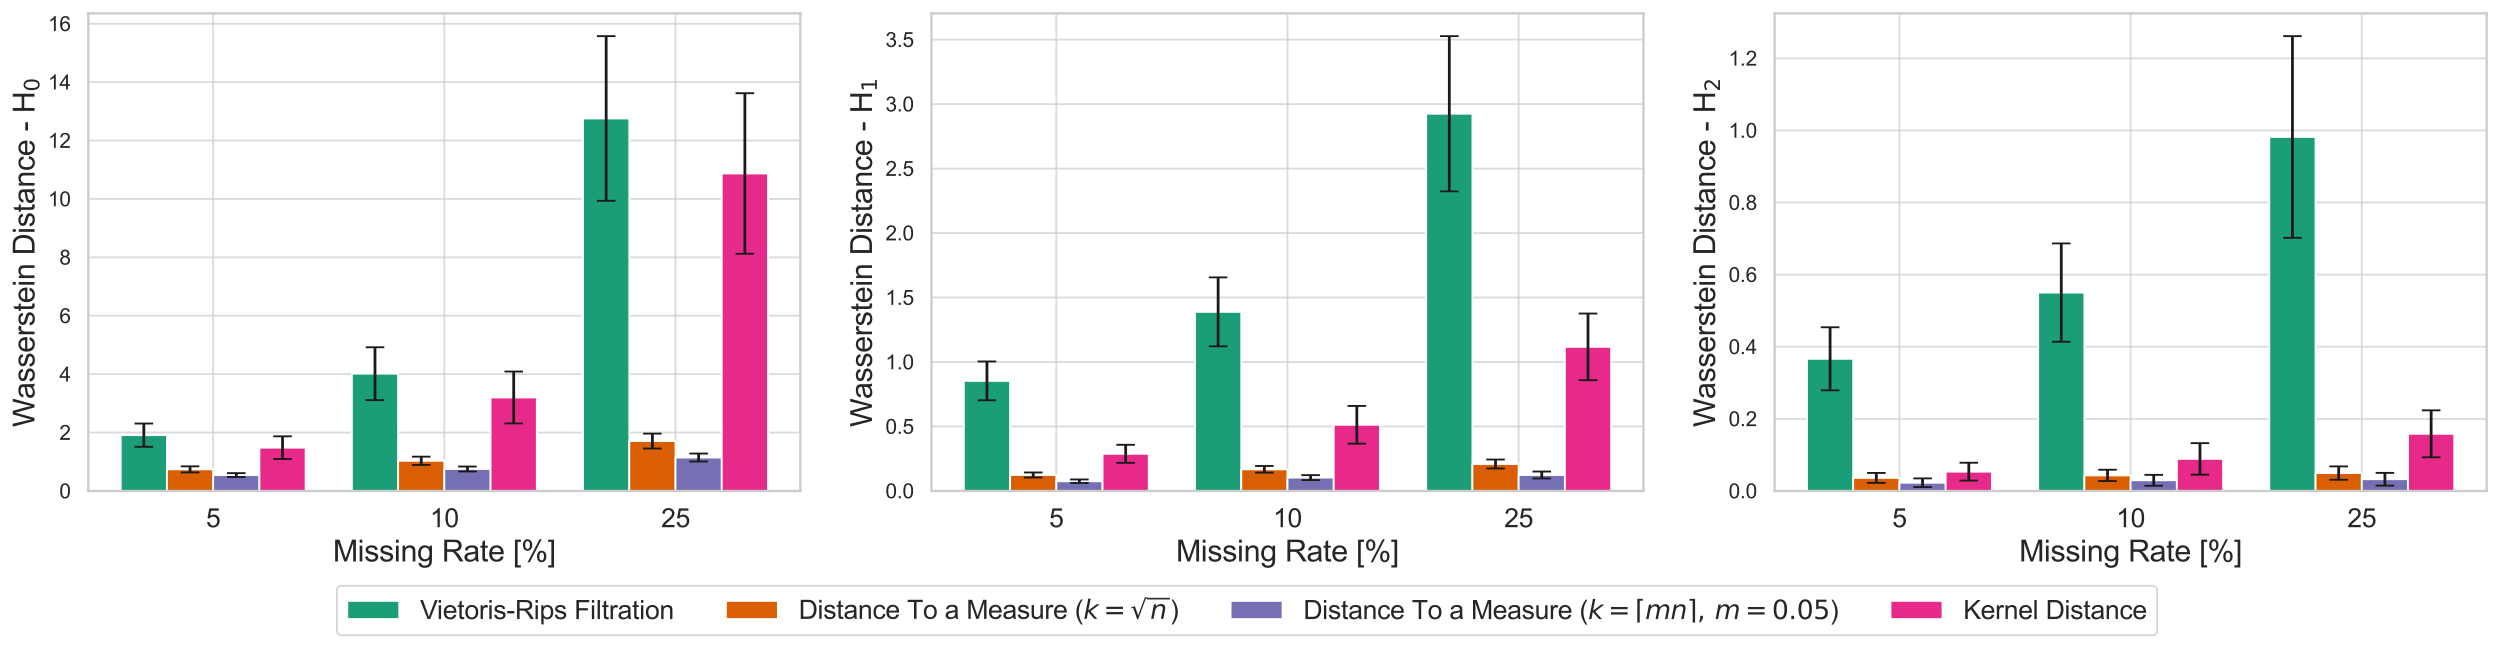 <?xml version="1.0" encoding="utf-8" standalone="no"?>
<!DOCTYPE svg PUBLIC "-//W3C//DTD SVG 1.1//EN"
  "http://www.w3.org/Graphics/SVG/1.1/DTD/svg11.dtd">
<svg xmlns:xlink="http://www.w3.org/1999/xlink" width="1346.105pt" height="349.22pt" viewBox="0 0 1346.105 349.22" xmlns="http://www.w3.org/2000/svg" version="1.1">
 <defs>
  <style type="text/css">*{stroke-linejoin: round; stroke-linecap: butt}</style>
 </defs>
 <g id="figure_1">
  <g id="patch_1">
   <path d="M 0 349.22 
L 1346.105 349.22 
L 1346.105 0 
L 0 0 
z
" style="fill: #ffffff"/>
  </g>
  <g id="axes_1">
   <g id="patch_2">
    <path d="M 47.567 264.353 
L 430.945 264.353 
L 430.945 7.2 
L 47.567 7.2 
z
" style="fill: #ffffff"/>
   </g>
   <g id="matplotlib.axis_1">
    <g id="xtick_1">
     <g id="line2d_1">
      <path d="M 114.782 264.353 
L 114.782 7.2 
" clip-path="url(#p1336c3049e)" style="fill: none; stroke: #cccccc; stroke-opacity: 0.7; stroke-linecap: round"/>
     </g>
     <g id="text_1">
      <!-- 5 -->
      <g style="fill: #262626" transform="translate(110.89 283.873) scale(0.14 -0.14)">
       <defs>
        <path id="ArialMT-35" d="M 266 1200 
L 856 1250 
Q 922 819 1161 601 
Q 1400 384 1738 384 
Q 2144 384 2425 690 
Q 2706 997 2706 1503 
Q 2706 1984 2436 2262 
Q 2166 2541 1728 2541 
Q 1456 2541 1237 2417 
Q 1019 2294 894 2097 
L 366 2166 
L 809 4519 
L 3088 4519 
L 3088 3981 
L 1259 3981 
L 1013 2750 
Q 1425 3038 1878 3038 
Q 2478 3038 2890 2622 
Q 3303 2206 3303 1553 
Q 3303 931 2941 478 
Q 2500 -78 1738 -78 
Q 1113 -78 717 272 
Q 322 622 266 1200 
z
" transform="scale(0.016)"/>
       </defs>
       <use xlink:href="#ArialMT-35"/>
      </g>
     </g>
    </g>
    <g id="xtick_2">
     <g id="line2d_2">
      <path d="M 239.256 264.353 
L 239.256 7.2 
" clip-path="url(#p1336c3049e)" style="fill: none; stroke: #cccccc; stroke-opacity: 0.7; stroke-linecap: round"/>
     </g>
     <g id="text_2">
      <!-- 10 -->
      <g style="fill: #262626" transform="translate(231.47 283.873) scale(0.14 -0.14)">
       <defs>
        <path id="ArialMT-31" d="M 2384 0 
L 1822 0 
L 1822 3584 
Q 1619 3391 1289 3197 
Q 959 3003 697 2906 
L 697 3450 
Q 1169 3672 1522 3987 
Q 1875 4303 2022 4600 
L 2384 4600 
L 2384 0 
z
" transform="scale(0.016)"/>
        <path id="ArialMT-30" d="M 266 2259 
Q 266 3072 433 3567 
Q 600 4063 929 4331 
Q 1259 4600 1759 4600 
Q 2128 4600 2406 4451 
Q 2684 4303 2865 4023 
Q 3047 3744 3150 3342 
Q 3253 2941 3253 2259 
Q 3253 1453 3087 958 
Q 2922 463 2592 192 
Q 2263 -78 1759 -78 
Q 1097 -78 719 397 
Q 266 969 266 2259 
z
M 844 2259 
Q 844 1131 1108 757 
Q 1372 384 1759 384 
Q 2147 384 2411 759 
Q 2675 1134 2675 2259 
Q 2675 3391 2411 3762 
Q 2147 4134 1753 4134 
Q 1366 4134 1134 3806 
Q 844 3388 844 2259 
z
" transform="scale(0.016)"/>
       </defs>
       <use xlink:href="#ArialMT-31"/>
       <use xlink:href="#ArialMT-30" transform="translate(55.615 0)"/>
      </g>
     </g>
    </g>
    <g id="xtick_3">
     <g id="line2d_3">
      <path d="M 363.729 264.353 
L 363.729 7.2 
" clip-path="url(#p1336c3049e)" style="fill: none; stroke: #cccccc; stroke-opacity: 0.7; stroke-linecap: round"/>
     </g>
     <g id="text_3">
      <!-- 25 -->
      <g style="fill: #262626" transform="translate(355.944 283.873) scale(0.14 -0.14)">
       <defs>
        <path id="ArialMT-32" d="M 3222 541 
L 3222 0 
L 194 0 
Q 188 203 259 391 
Q 375 700 629 1000 
Q 884 1300 1366 1694 
Q 2113 2306 2375 2664 
Q 2638 3022 2638 3341 
Q 2638 3675 2398 3904 
Q 2159 4134 1775 4134 
Q 1369 4134 1125 3890 
Q 881 3647 878 3216 
L 300 3275 
Q 359 3922 746 4261 
Q 1134 4600 1788 4600 
Q 2447 4600 2831 4234 
Q 3216 3869 3216 3328 
Q 3216 3053 3103 2787 
Q 2991 2522 2730 2228 
Q 2469 1934 1863 1422 
Q 1356 997 1212 845 
Q 1069 694 975 541 
L 3222 541 
z
" transform="scale(0.016)"/>
       </defs>
       <use xlink:href="#ArialMT-32"/>
       <use xlink:href="#ArialMT-35" transform="translate(55.615 0)"/>
      </g>
     </g>
    </g>
    <g id="text_4">
     <!-- Missing Rate [%] -->
     <g style="fill: #262626" transform="translate(179.238 302.303) scale(0.16 -0.16)">
      <defs>
       <path id="ArialMT-4d" d="M 475 0 
L 475 4581 
L 1388 4581 
L 2472 1338 
Q 2622 884 2691 659 
Q 2769 909 2934 1394 
L 4031 4581 
L 4847 4581 
L 4847 0 
L 4263 0 
L 4263 3834 
L 2931 0 
L 2384 0 
L 1059 3900 
L 1059 0 
L 475 0 
z
" transform="scale(0.016)"/>
       <path id="ArialMT-69" d="M 425 3934 
L 425 4581 
L 988 4581 
L 988 3934 
L 425 3934 
z
M 425 0 
L 425 3319 
L 988 3319 
L 988 0 
L 425 0 
z
" transform="scale(0.016)"/>
       <path id="ArialMT-73" d="M 197 991 
L 753 1078 
Q 800 744 1014 566 
Q 1228 388 1613 388 
Q 2000 388 2187 545 
Q 2375 703 2375 916 
Q 2375 1106 2209 1216 
Q 2094 1291 1634 1406 
Q 1016 1563 777 1677 
Q 538 1791 414 1992 
Q 291 2194 291 2438 
Q 291 2659 392 2848 
Q 494 3038 669 3163 
Q 800 3259 1026 3326 
Q 1253 3394 1513 3394 
Q 1903 3394 2198 3281 
Q 2494 3169 2634 2976 
Q 2775 2784 2828 2463 
L 2278 2388 
Q 2241 2644 2061 2787 
Q 1881 2931 1553 2931 
Q 1166 2931 1000 2803 
Q 834 2675 834 2503 
Q 834 2394 903 2306 
Q 972 2216 1119 2156 
Q 1203 2125 1616 2013 
Q 2213 1853 2448 1751 
Q 2684 1650 2818 1456 
Q 2953 1263 2953 975 
Q 2953 694 2789 445 
Q 2625 197 2315 61 
Q 2006 -75 1616 -75 
Q 969 -75 630 194 
Q 291 463 197 991 
z
" transform="scale(0.016)"/>
       <path id="ArialMT-6e" d="M 422 0 
L 422 3319 
L 928 3319 
L 928 2847 
Q 1294 3394 1984 3394 
Q 2284 3394 2536 3286 
Q 2788 3178 2913 3003 
Q 3038 2828 3088 2588 
Q 3119 2431 3119 2041 
L 3119 0 
L 2556 0 
L 2556 2019 
Q 2556 2363 2490 2533 
Q 2425 2703 2258 2804 
Q 2091 2906 1866 2906 
Q 1506 2906 1245 2678 
Q 984 2450 984 1813 
L 984 0 
L 422 0 
z
" transform="scale(0.016)"/>
       <path id="ArialMT-67" d="M 319 -275 
L 866 -356 
Q 900 -609 1056 -725 
Q 1266 -881 1628 -881 
Q 2019 -881 2231 -725 
Q 2444 -569 2519 -288 
Q 2563 -116 2559 434 
Q 2191 0 1641 0 
Q 956 0 581 494 
Q 206 988 206 1678 
Q 206 2153 378 2554 
Q 550 2956 876 3175 
Q 1203 3394 1644 3394 
Q 2231 3394 2613 2919 
L 2613 3319 
L 3131 3319 
L 3131 450 
Q 3131 -325 2973 -648 
Q 2816 -972 2473 -1159 
Q 2131 -1347 1631 -1347 
Q 1038 -1347 672 -1080 
Q 306 -813 319 -275 
z
M 784 1719 
Q 784 1066 1043 766 
Q 1303 466 1694 466 
Q 2081 466 2343 764 
Q 2606 1063 2606 1700 
Q 2606 2309 2336 2618 
Q 2066 2928 1684 2928 
Q 1309 2928 1046 2623 
Q 784 2319 784 1719 
z
" transform="scale(0.016)"/>
       <path id="ArialMT-20" transform="scale(0.016)"/>
       <path id="ArialMT-52" d="M 503 0 
L 503 4581 
L 2534 4581 
Q 3147 4581 3465 4457 
Q 3784 4334 3975 4021 
Q 4166 3709 4166 3331 
Q 4166 2844 3850 2509 
Q 3534 2175 2875 2084 
Q 3116 1969 3241 1856 
Q 3506 1613 3744 1247 
L 4541 0 
L 3778 0 
L 3172 953 
Q 2906 1366 2734 1584 
Q 2563 1803 2427 1890 
Q 2291 1978 2150 2013 
Q 2047 2034 1813 2034 
L 1109 2034 
L 1109 0 
L 503 0 
z
M 1109 2559 
L 2413 2559 
Q 2828 2559 3062 2645 
Q 3297 2731 3419 2920 
Q 3541 3109 3541 3331 
Q 3541 3656 3305 3865 
Q 3069 4075 2559 4075 
L 1109 4075 
L 1109 2559 
z
" transform="scale(0.016)"/>
       <path id="ArialMT-61" d="M 2588 409 
Q 2275 144 1986 34 
Q 1697 -75 1366 -75 
Q 819 -75 525 192 
Q 231 459 231 875 
Q 231 1119 342 1320 
Q 453 1522 633 1644 
Q 813 1766 1038 1828 
Q 1203 1872 1538 1913 
Q 2219 1994 2541 2106 
Q 2544 2222 2544 2253 
Q 2544 2597 2384 2738 
Q 2169 2928 1744 2928 
Q 1347 2928 1158 2789 
Q 969 2650 878 2297 
L 328 2372 
Q 403 2725 575 2942 
Q 747 3159 1072 3276 
Q 1397 3394 1825 3394 
Q 2250 3394 2515 3294 
Q 2781 3194 2906 3042 
Q 3031 2891 3081 2659 
Q 3109 2516 3109 2141 
L 3109 1391 
Q 3109 606 3145 398 
Q 3181 191 3288 0 
L 2700 0 
Q 2613 175 2588 409 
z
M 2541 1666 
Q 2234 1541 1622 1453 
Q 1275 1403 1131 1340 
Q 988 1278 909 1158 
Q 831 1038 831 891 
Q 831 666 1001 516 
Q 1172 366 1500 366 
Q 1825 366 2078 508 
Q 2331 650 2450 897 
Q 2541 1088 2541 1459 
L 2541 1666 
z
" transform="scale(0.016)"/>
       <path id="ArialMT-74" d="M 1650 503 
L 1731 6 
Q 1494 -44 1306 -44 
Q 1000 -44 831 53 
Q 663 150 594 308 
Q 525 466 525 972 
L 525 2881 
L 113 2881 
L 113 3319 
L 525 3319 
L 525 4141 
L 1084 4478 
L 1084 3319 
L 1650 3319 
L 1650 2881 
L 1084 2881 
L 1084 941 
Q 1084 700 1114 631 
Q 1144 563 1211 522 
Q 1278 481 1403 481 
Q 1497 481 1650 503 
z
" transform="scale(0.016)"/>
       <path id="ArialMT-65" d="M 2694 1069 
L 3275 997 
Q 3138 488 2766 206 
Q 2394 -75 1816 -75 
Q 1088 -75 661 373 
Q 234 822 234 1631 
Q 234 2469 665 2931 
Q 1097 3394 1784 3394 
Q 2450 3394 2872 2941 
Q 3294 2488 3294 1666 
Q 3294 1616 3291 1516 
L 816 1516 
Q 847 969 1125 678 
Q 1403 388 1819 388 
Q 2128 388 2347 550 
Q 2566 713 2694 1069 
z
M 847 1978 
L 2700 1978 
Q 2663 2397 2488 2606 
Q 2219 2931 1791 2931 
Q 1403 2931 1139 2672 
Q 875 2413 847 1978 
z
" transform="scale(0.016)"/>
       <path id="ArialMT-5b" d="M 434 -1272 
L 434 4581 
L 1675 4581 
L 1675 4116 
L 997 4116 
L 997 -806 
L 1675 -806 
L 1675 -1272 
L 434 -1272 
z
" transform="scale(0.016)"/>
       <path id="ArialMT-25" d="M 372 3481 
Q 372 3972 619 4315 
Q 866 4659 1334 4659 
Q 1766 4659 2048 4351 
Q 2331 4044 2331 3447 
Q 2331 2866 2045 2552 
Q 1759 2238 1341 2238 
Q 925 2238 648 2547 
Q 372 2856 372 3481 
z
M 1350 4272 
Q 1141 4272 1002 4090 
Q 863 3909 863 3425 
Q 863 2984 1003 2804 
Q 1144 2625 1350 2625 
Q 1563 2625 1702 2806 
Q 1841 2988 1841 3469 
Q 1841 3913 1700 4092 
Q 1559 4272 1350 4272 
z
M 1353 -169 
L 3859 4659 
L 4316 4659 
L 1819 -169 
L 1353 -169 
z
M 3334 1075 
Q 3334 1569 3581 1911 
Q 3828 2253 4300 2253 
Q 4731 2253 5014 1945 
Q 5297 1638 5297 1041 
Q 5297 459 5011 145 
Q 4725 -169 4303 -169 
Q 3888 -169 3611 142 
Q 3334 453 3334 1075 
z
M 4316 1866 
Q 4103 1866 3964 1684 
Q 3825 1503 3825 1019 
Q 3825 581 3965 400 
Q 4106 219 4313 219 
Q 4528 219 4667 400 
Q 4806 581 4806 1063 
Q 4806 1506 4665 1686 
Q 4525 1866 4316 1866 
z
" transform="scale(0.016)"/>
       <path id="ArialMT-5d" d="M 1363 -1272 
L 122 -1272 
L 122 -806 
L 800 -806 
L 800 4116 
L 122 4116 
L 122 4581 
L 1363 4581 
L 1363 -1272 
z
" transform="scale(0.016)"/>
      </defs>
      <use xlink:href="#ArialMT-4d"/>
      <use xlink:href="#ArialMT-69" transform="translate(83.301 0)"/>
      <use xlink:href="#ArialMT-73" transform="translate(105.518 0)"/>
      <use xlink:href="#ArialMT-73" transform="translate(155.518 0)"/>
      <use xlink:href="#ArialMT-69" transform="translate(205.518 0)"/>
      <use xlink:href="#ArialMT-6e" transform="translate(227.734 0)"/>
      <use xlink:href="#ArialMT-67" transform="translate(283.35 0)"/>
      <use xlink:href="#ArialMT-20" transform="translate(338.965 0)"/>
      <use xlink:href="#ArialMT-52" transform="translate(366.748 0)"/>
      <use xlink:href="#ArialMT-61" transform="translate(438.965 0)"/>
      <use xlink:href="#ArialMT-74" transform="translate(494.58 0)"/>
      <use xlink:href="#ArialMT-65" transform="translate(522.363 0)"/>
      <use xlink:href="#ArialMT-20" transform="translate(577.979 0)"/>
      <use xlink:href="#ArialMT-5b" transform="translate(605.762 0)"/>
      <use xlink:href="#ArialMT-25" transform="translate(633.545 0)"/>
      <use xlink:href="#ArialMT-5d" transform="translate(722.461 0)"/>
     </g>
    </g>
   </g>
   <g id="matplotlib.axis_2">
    <g id="ytick_1">
     <g id="line2d_4">
      <path d="M 47.567 264.353 
L 430.945 264.353 
" clip-path="url(#p1336c3049e)" style="fill: none; stroke: #cccccc; stroke-opacity: 0.7; stroke-linecap: round"/>
     </g>
     <g id="text_5">
      <!-- 0 -->
      <g style="fill: #262626" transform="translate(31.95 268.289) scale(0.11 -0.11)">
       <use xlink:href="#ArialMT-30"/>
      </g>
     </g>
    </g>
    <g id="ytick_2">
     <g id="line2d_5">
      <path d="M 47.567 232.906 
L 430.945 232.906 
" clip-path="url(#p1336c3049e)" style="fill: none; stroke: #cccccc; stroke-opacity: 0.7; stroke-linecap: round"/>
     </g>
     <g id="text_6">
      <!-- 2 -->
      <g style="fill: #262626" transform="translate(31.95 236.843) scale(0.11 -0.11)">
       <use xlink:href="#ArialMT-32"/>
      </g>
     </g>
    </g>
    <g id="ytick_3">
     <g id="line2d_6">
      <path d="M 47.567 201.46 
L 430.945 201.46 
" clip-path="url(#p1336c3049e)" style="fill: none; stroke: #cccccc; stroke-opacity: 0.7; stroke-linecap: round"/>
     </g>
     <g id="text_7">
      <!-- 4 -->
      <g style="fill: #262626" transform="translate(31.95 205.396) scale(0.11 -0.11)">
       <defs>
        <path id="ArialMT-34" d="M 2069 0 
L 2069 1097 
L 81 1097 
L 81 1613 
L 2172 4581 
L 2631 4581 
L 2631 1613 
L 3250 1613 
L 3250 1097 
L 2631 1097 
L 2631 0 
L 2069 0 
z
M 2069 1613 
L 2069 3678 
L 634 1613 
L 2069 1613 
z
" transform="scale(0.016)"/>
       </defs>
       <use xlink:href="#ArialMT-34"/>
      </g>
     </g>
    </g>
    <g id="ytick_4">
     <g id="line2d_7">
      <path d="M 47.567 170.013 
L 430.945 170.013 
" clip-path="url(#p1336c3049e)" style="fill: none; stroke: #cccccc; stroke-opacity: 0.7; stroke-linecap: round"/>
     </g>
     <g id="text_8">
      <!-- 6 -->
      <g style="fill: #262626" transform="translate(31.95 173.95) scale(0.11 -0.11)">
       <defs>
        <path id="ArialMT-36" d="M 3184 3459 
L 2625 3416 
Q 2550 3747 2413 3897 
Q 2184 4138 1850 4138 
Q 1581 4138 1378 3988 
Q 1113 3794 959 3422 
Q 806 3050 800 2363 
Q 1003 2672 1297 2822 
Q 1591 2972 1913 2972 
Q 2475 2972 2870 2558 
Q 3266 2144 3266 1488 
Q 3266 1056 3080 686 
Q 2894 316 2569 119 
Q 2244 -78 1831 -78 
Q 1128 -78 684 439 
Q 241 956 241 2144 
Q 241 3472 731 4075 
Q 1159 4600 1884 4600 
Q 2425 4600 2770 4297 
Q 3116 3994 3184 3459 
z
M 888 1484 
Q 888 1194 1011 928 
Q 1134 663 1356 523 
Q 1578 384 1822 384 
Q 2178 384 2434 671 
Q 2691 959 2691 1453 
Q 2691 1928 2437 2201 
Q 2184 2475 1800 2475 
Q 1419 2475 1153 2201 
Q 888 1928 888 1484 
z
" transform="scale(0.016)"/>
       </defs>
       <use xlink:href="#ArialMT-36"/>
      </g>
     </g>
    </g>
    <g id="ytick_5">
     <g id="line2d_8">
      <path d="M 47.567 138.567 
L 430.945 138.567 
" clip-path="url(#p1336c3049e)" style="fill: none; stroke: #cccccc; stroke-opacity: 0.7; stroke-linecap: round"/>
     </g>
     <g id="text_9">
      <!-- 8 -->
      <g style="fill: #262626" transform="translate(31.95 142.503) scale(0.11 -0.11)">
       <defs>
        <path id="ArialMT-38" d="M 1131 2484 
Q 781 2613 612 2850 
Q 444 3088 444 3419 
Q 444 3919 803 4259 
Q 1163 4600 1759 4600 
Q 2359 4600 2725 4251 
Q 3091 3903 3091 3403 
Q 3091 3084 2923 2848 
Q 2756 2613 2416 2484 
Q 2838 2347 3058 2040 
Q 3278 1734 3278 1309 
Q 3278 722 2862 322 
Q 2447 -78 1769 -78 
Q 1091 -78 675 323 
Q 259 725 259 1325 
Q 259 1772 486 2073 
Q 713 2375 1131 2484 
z
M 1019 3438 
Q 1019 3113 1228 2906 
Q 1438 2700 1772 2700 
Q 2097 2700 2305 2904 
Q 2513 3109 2513 3406 
Q 2513 3716 2298 3927 
Q 2084 4138 1766 4138 
Q 1444 4138 1231 3931 
Q 1019 3725 1019 3438 
z
M 838 1322 
Q 838 1081 952 856 
Q 1066 631 1291 507 
Q 1516 384 1775 384 
Q 2178 384 2440 643 
Q 2703 903 2703 1303 
Q 2703 1709 2433 1975 
Q 2163 2241 1756 2241 
Q 1359 2241 1098 1978 
Q 838 1716 838 1322 
z
" transform="scale(0.016)"/>
       </defs>
       <use xlink:href="#ArialMT-38"/>
      </g>
     </g>
    </g>
    <g id="ytick_6">
     <g id="line2d_9">
      <path d="M 47.567 107.12 
L 430.945 107.12 
" clip-path="url(#p1336c3049e)" style="fill: none; stroke: #cccccc; stroke-opacity: 0.7; stroke-linecap: round"/>
     </g>
     <g id="text_10">
      <!-- 10 -->
      <g style="fill: #262626" transform="translate(25.832 111.057) scale(0.11 -0.11)">
       <use xlink:href="#ArialMT-31"/>
       <use xlink:href="#ArialMT-30" transform="translate(55.615 0)"/>
      </g>
     </g>
    </g>
    <g id="ytick_7">
     <g id="line2d_10">
      <path d="M 47.567 75.674 
L 430.945 75.674 
" clip-path="url(#p1336c3049e)" style="fill: none; stroke: #cccccc; stroke-opacity: 0.7; stroke-linecap: round"/>
     </g>
     <g id="text_11">
      <!-- 12 -->
      <g style="fill: #262626" transform="translate(25.832 79.61) scale(0.11 -0.11)">
       <use xlink:href="#ArialMT-31"/>
       <use xlink:href="#ArialMT-32" transform="translate(55.615 0)"/>
      </g>
     </g>
    </g>
    <g id="ytick_8">
     <g id="line2d_11">
      <path d="M 47.567 44.227 
L 430.945 44.227 
" clip-path="url(#p1336c3049e)" style="fill: none; stroke: #cccccc; stroke-opacity: 0.7; stroke-linecap: round"/>
     </g>
     <g id="text_12">
      <!-- 14 -->
      <g style="fill: #262626" transform="translate(25.832 48.164) scale(0.11 -0.11)">
       <use xlink:href="#ArialMT-31"/>
       <use xlink:href="#ArialMT-34" transform="translate(55.615 0)"/>
      </g>
     </g>
    </g>
    <g id="ytick_9">
     <g id="line2d_12">
      <path d="M 47.567 12.781 
L 430.945 12.781 
" clip-path="url(#p1336c3049e)" style="fill: none; stroke: #cccccc; stroke-opacity: 0.7; stroke-linecap: round"/>
     </g>
     <g id="text_13">
      <!-- 16 -->
      <g style="fill: #262626" transform="translate(25.832 16.717) scale(0.11 -0.11)">
       <use xlink:href="#ArialMT-31"/>
       <use xlink:href="#ArialMT-36" transform="translate(55.615 0)"/>
      </g>
     </g>
    </g>
    <g id="text_14">
     <!-- Wasserstein Distance - H$_0$ -->
     <g style="fill: #262626" transform="translate(18.652 229.936) rotate(-90) scale(0.16 -0.16)">
      <defs>
       <path id="ArialMT-57" d="M 1294 0 
L 78 4581 
L 700 4581 
L 1397 1578 
Q 1509 1106 1591 641 
Q 1766 1375 1797 1488 
L 2669 4581 
L 3400 4581 
L 4056 2263 
Q 4303 1400 4413 641 
Q 4500 1075 4641 1638 
L 5359 4581 
L 5969 4581 
L 4713 0 
L 4128 0 
L 3163 3491 
Q 3041 3928 3019 4028 
Q 2947 3713 2884 3491 
L 1913 0 
L 1294 0 
z
" transform="scale(0.016)"/>
       <path id="ArialMT-72" d="M 416 0 
L 416 3319 
L 922 3319 
L 922 2816 
Q 1116 3169 1280 3281 
Q 1444 3394 1641 3394 
Q 1925 3394 2219 3213 
L 2025 2691 
Q 1819 2813 1613 2813 
Q 1428 2813 1281 2702 
Q 1134 2591 1072 2394 
Q 978 2094 978 1738 
L 978 0 
L 416 0 
z
" transform="scale(0.016)"/>
       <path id="ArialMT-44" d="M 494 0 
L 494 4581 
L 2072 4581 
Q 2606 4581 2888 4516 
Q 3281 4425 3559 4188 
Q 3922 3881 4101 3404 
Q 4281 2928 4281 2316 
Q 4281 1794 4159 1391 
Q 4038 988 3847 723 
Q 3656 459 3429 307 
Q 3203 156 2883 78 
Q 2563 0 2147 0 
L 494 0 
z
M 1100 541 
L 2078 541 
Q 2531 541 2789 625 
Q 3047 709 3200 863 
Q 3416 1078 3536 1442 
Q 3656 1806 3656 2325 
Q 3656 3044 3420 3430 
Q 3184 3816 2847 3947 
Q 2603 4041 2063 4041 
L 1100 4041 
L 1100 541 
z
" transform="scale(0.016)"/>
       <path id="ArialMT-63" d="M 2588 1216 
L 3141 1144 
Q 3050 572 2676 248 
Q 2303 -75 1759 -75 
Q 1078 -75 664 370 
Q 250 816 250 1647 
Q 250 2184 428 2587 
Q 606 2991 970 3192 
Q 1334 3394 1763 3394 
Q 2303 3394 2647 3120 
Q 2991 2847 3088 2344 
L 2541 2259 
Q 2463 2594 2264 2762 
Q 2066 2931 1784 2931 
Q 1359 2931 1093 2626 
Q 828 2322 828 1663 
Q 828 994 1084 691 
Q 1341 388 1753 388 
Q 2084 388 2306 591 
Q 2528 794 2588 1216 
z
" transform="scale(0.016)"/>
       <path id="ArialMT-2d" d="M 203 1375 
L 203 1941 
L 1931 1941 
L 1931 1375 
L 203 1375 
z
" transform="scale(0.016)"/>
       <path id="ArialMT-48" d="M 513 0 
L 513 4581 
L 1119 4581 
L 1119 2700 
L 3500 2700 
L 3500 4581 
L 4106 4581 
L 4106 0 
L 3500 0 
L 3500 2159 
L 1119 2159 
L 1119 0 
L 513 0 
z
" transform="scale(0.016)"/>
       <path id="DejaVuSans-30" d="M 2034 4250 
Q 1547 4250 1301 3770 
Q 1056 3291 1056 2328 
Q 1056 1369 1301 889 
Q 1547 409 2034 409 
Q 2525 409 2770 889 
Q 3016 1369 3016 2328 
Q 3016 3291 2770 3770 
Q 2525 4250 2034 4250 
z
M 2034 4750 
Q 2819 4750 3233 4129 
Q 3647 3509 3647 2328 
Q 3647 1150 3233 529 
Q 2819 -91 2034 -91 
Q 1250 -91 836 529 
Q 422 1150 422 2328 
Q 422 3509 836 4129 
Q 1250 4750 2034 4750 
z
" transform="scale(0.016)"/>
      </defs>
      <use xlink:href="#ArialMT-57" transform="translate(0 0.422)"/>
      <use xlink:href="#ArialMT-61" transform="translate(94.385 0.422)"/>
      <use xlink:href="#ArialMT-73" transform="translate(150 0.422)"/>
      <use xlink:href="#ArialMT-73" transform="translate(200 0.422)"/>
      <use xlink:href="#ArialMT-65" transform="translate(250 0.422)"/>
      <use xlink:href="#ArialMT-72" transform="translate(305.615 0.422)"/>
      <use xlink:href="#ArialMT-73" transform="translate(338.916 0.422)"/>
      <use xlink:href="#ArialMT-74" transform="translate(388.916 0.422)"/>
      <use xlink:href="#ArialMT-65" transform="translate(416.699 0.422)"/>
      <use xlink:href="#ArialMT-69" transform="translate(472.314 0.422)"/>
      <use xlink:href="#ArialMT-6e" transform="translate(494.531 0.422)"/>
      <use xlink:href="#ArialMT-20" transform="translate(550.146 0.422)"/>
      <use xlink:href="#ArialMT-44" transform="translate(577.93 0.422)"/>
      <use xlink:href="#ArialMT-69" transform="translate(650.146 0.422)"/>
      <use xlink:href="#ArialMT-73" transform="translate(672.363 0.422)"/>
      <use xlink:href="#ArialMT-74" transform="translate(722.363 0.422)"/>
      <use xlink:href="#ArialMT-61" transform="translate(750.146 0.422)"/>
      <use xlink:href="#ArialMT-6e" transform="translate(805.762 0.422)"/>
      <use xlink:href="#ArialMT-63" transform="translate(861.377 0.422)"/>
      <use xlink:href="#ArialMT-65" transform="translate(911.377 0.422)"/>
      <use xlink:href="#ArialMT-20" transform="translate(966.992 0.422)"/>
      <use xlink:href="#ArialMT-2d" transform="translate(994.775 0.422)"/>
      <use xlink:href="#ArialMT-20" transform="translate(1028.076 0.422)"/>
      <use xlink:href="#ArialMT-48" transform="translate(1055.859 0.422)"/>
      <use xlink:href="#DejaVuSans-30" transform="translate(1129.033 -15.984) scale(0.7)"/>
     </g>
    </g>
   </g>
   <g id="patch_3">
    <path d="M 64.993 264.353 
L 89.888 264.353 
L 89.888 234.309 
L 64.993 234.309 
z
" clip-path="url(#p1336c3049e)" style="fill: #1b9e77; stroke: #ffffff; stroke-linejoin: miter"/>
   </g>
   <g id="patch_4">
    <path d="M 189.466 264.353 
L 214.361 264.353 
L 214.361 201.21 
L 189.466 201.21 
z
" clip-path="url(#p1336c3049e)" style="fill: #1b9e77; stroke: #ffffff; stroke-linejoin: miter"/>
   </g>
   <g id="patch_5">
    <path d="M 313.94 264.353 
L 338.834 264.353 
L 338.834 63.789 
L 313.94 63.789 
z
" clip-path="url(#p1336c3049e)" style="fill: #1b9e77; stroke: #ffffff; stroke-linejoin: miter"/>
   </g>
   <g id="patch_6">
    <path d="M 89.888 264.353 
L 114.782 264.353 
L 114.782 252.722 
L 89.888 252.722 
z
" clip-path="url(#p1336c3049e)" style="fill: #d95f02; stroke: #ffffff; stroke-linejoin: miter"/>
   </g>
   <g id="patch_7">
    <path d="M 214.361 264.353 
L 239.256 264.353 
L 239.256 248.12 
L 214.361 248.12 
z
" clip-path="url(#p1336c3049e)" style="fill: #d95f02; stroke: #ffffff; stroke-linejoin: miter"/>
   </g>
   <g id="patch_8">
    <path d="M 338.834 264.353 
L 363.729 264.353 
L 363.729 237.489 
L 338.834 237.489 
z
" clip-path="url(#p1336c3049e)" style="fill: #d95f02; stroke: #ffffff; stroke-linejoin: miter"/>
   </g>
   <g id="patch_9">
    <path d="M 114.782 264.353 
L 139.677 264.353 
L 139.677 255.803 
L 114.782 255.803 
z
" clip-path="url(#p1336c3049e)" style="fill: #7570b3; stroke: #ffffff; stroke-linejoin: miter"/>
   </g>
   <g id="patch_10">
    <path d="M 239.256 264.353 
L 264.15 264.353 
L 264.15 252.533 
L 239.256 252.533 
z
" clip-path="url(#p1336c3049e)" style="fill: #7570b3; stroke: #ffffff; stroke-linejoin: miter"/>
   </g>
   <g id="patch_11">
    <path d="M 363.729 264.353 
L 388.624 264.353 
L 388.624 246.357 
L 363.729 246.357 
z
" clip-path="url(#p1336c3049e)" style="fill: #7570b3; stroke: #ffffff; stroke-linejoin: miter"/>
   </g>
   <g id="patch_12">
    <path d="M 139.677 264.353 
L 164.572 264.353 
L 164.572 241.034 
L 139.677 241.034 
z
" clip-path="url(#p1336c3049e)" style="fill: #e7298a; stroke: #ffffff; stroke-linejoin: miter"/>
   </g>
   <g id="patch_13">
    <path d="M 264.15 264.353 
L 289.045 264.353 
L 289.045 214.018 
L 264.15 214.018 
z
" clip-path="url(#p1336c3049e)" style="fill: #e7298a; stroke: #ffffff; stroke-linejoin: miter"/>
   </g>
   <g id="patch_14">
    <path d="M 388.624 264.353 
L 413.518 264.353 
L 413.518 93.418 
L 388.624 93.418 
z
" clip-path="url(#p1336c3049e)" style="fill: #e7298a; stroke: #ffffff; stroke-linejoin: miter"/>
   </g>
   <g id="LineCollection_1">
    <path d="M 77.44 240.566 
L 77.44 228.051 
" clip-path="url(#p1336c3049e)" style="fill: none; stroke: #1a1a1a; stroke-width: 1.5"/>
    <path d="M 201.914 215.437 
L 201.914 186.983 
" clip-path="url(#p1336c3049e)" style="fill: none; stroke: #1a1a1a; stroke-width: 1.5"/>
    <path d="M 326.387 108.132 
L 326.387 19.445 
" clip-path="url(#p1336c3049e)" style="fill: none; stroke: #1a1a1a; stroke-width: 1.5"/>
   </g>
   <g id="line2d_13">
    <defs>
     <path id="m3fb95a7a8c" d="M 5 0 
L -5 -0 
" style="stroke: #1a1a1a"/>
    </defs>
    <g clip-path="url(#p1336c3049e)">
     <use xlink:href="#m3fb95a7a8c" x="77.44" y="240.566" style="fill: #1a1a1a; stroke: #1a1a1a"/>
     <use xlink:href="#m3fb95a7a8c" x="201.914" y="215.437" style="fill: #1a1a1a; stroke: #1a1a1a"/>
     <use xlink:href="#m3fb95a7a8c" x="326.387" y="108.132" style="fill: #1a1a1a; stroke: #1a1a1a"/>
    </g>
   </g>
   <g id="line2d_14">
    <g clip-path="url(#p1336c3049e)">
     <use xlink:href="#m3fb95a7a8c" x="77.44" y="228.051" style="fill: #1a1a1a; stroke: #1a1a1a"/>
     <use xlink:href="#m3fb95a7a8c" x="201.914" y="186.983" style="fill: #1a1a1a; stroke: #1a1a1a"/>
     <use xlink:href="#m3fb95a7a8c" x="326.387" y="19.445" style="fill: #1a1a1a; stroke: #1a1a1a"/>
    </g>
   </g>
   <g id="LineCollection_2">
    <path d="M 102.335 254.349 
L 102.335 251.094 
" clip-path="url(#p1336c3049e)" style="fill: none; stroke: #1a1a1a; stroke-width: 1.5"/>
    <path d="M 226.808 250.337 
L 226.808 245.904 
" clip-path="url(#p1336c3049e)" style="fill: none; stroke: #1a1a1a; stroke-width: 1.5"/>
    <path d="M 351.282 241.522 
L 351.282 233.457 
" clip-path="url(#p1336c3049e)" style="fill: none; stroke: #1a1a1a; stroke-width: 1.5"/>
   </g>
   <g id="line2d_15">
    <g clip-path="url(#p1336c3049e)">
     <use xlink:href="#m3fb95a7a8c" x="102.335" y="254.349" style="fill: #1a1a1a; stroke: #1a1a1a"/>
     <use xlink:href="#m3fb95a7a8c" x="226.808" y="250.337" style="fill: #1a1a1a; stroke: #1a1a1a"/>
     <use xlink:href="#m3fb95a7a8c" x="351.282" y="241.522" style="fill: #1a1a1a; stroke: #1a1a1a"/>
    </g>
   </g>
   <g id="line2d_16">
    <g clip-path="url(#p1336c3049e)">
     <use xlink:href="#m3fb95a7a8c" x="102.335" y="251.094" style="fill: #1a1a1a; stroke: #1a1a1a"/>
     <use xlink:href="#m3fb95a7a8c" x="226.808" y="245.904" style="fill: #1a1a1a; stroke: #1a1a1a"/>
     <use xlink:href="#m3fb95a7a8c" x="351.282" y="233.457" style="fill: #1a1a1a; stroke: #1a1a1a"/>
    </g>
   </g>
   <g id="LineCollection_3">
    <path d="M 127.23 256.837 
L 127.23 254.769 
" clip-path="url(#p1336c3049e)" style="fill: none; stroke: #1a1a1a; stroke-width: 1.5"/>
    <path d="M 251.703 253.87 
L 251.703 251.196 
" clip-path="url(#p1336c3049e)" style="fill: none; stroke: #1a1a1a; stroke-width: 1.5"/>
    <path d="M 376.176 248.497 
L 376.176 244.217 
" clip-path="url(#p1336c3049e)" style="fill: none; stroke: #1a1a1a; stroke-width: 1.5"/>
   </g>
   <g id="line2d_17">
    <g clip-path="url(#p1336c3049e)">
     <use xlink:href="#m3fb95a7a8c" x="127.23" y="256.837" style="fill: #1a1a1a; stroke: #1a1a1a"/>
     <use xlink:href="#m3fb95a7a8c" x="251.703" y="253.87" style="fill: #1a1a1a; stroke: #1a1a1a"/>
     <use xlink:href="#m3fb95a7a8c" x="376.176" y="248.497" style="fill: #1a1a1a; stroke: #1a1a1a"/>
    </g>
   </g>
   <g id="line2d_18">
    <g clip-path="url(#p1336c3049e)">
     <use xlink:href="#m3fb95a7a8c" x="127.23" y="254.769" style="fill: #1a1a1a; stroke: #1a1a1a"/>
     <use xlink:href="#m3fb95a7a8c" x="251.703" y="251.196" style="fill: #1a1a1a; stroke: #1a1a1a"/>
     <use xlink:href="#m3fb95a7a8c" x="376.176" y="244.217" style="fill: #1a1a1a; stroke: #1a1a1a"/>
    </g>
   </g>
   <g id="LineCollection_4">
    <path d="M 152.124 247.136 
L 152.124 234.932 
" clip-path="url(#p1336c3049e)" style="fill: none; stroke: #1a1a1a; stroke-width: 1.5"/>
    <path d="M 276.598 227.992 
L 276.598 200.044 
" clip-path="url(#p1336c3049e)" style="fill: none; stroke: #1a1a1a; stroke-width: 1.5"/>
    <path d="M 401.071 136.64 
L 401.071 50.197 
" clip-path="url(#p1336c3049e)" style="fill: none; stroke: #1a1a1a; stroke-width: 1.5"/>
   </g>
   <g id="line2d_19">
    <g clip-path="url(#p1336c3049e)">
     <use xlink:href="#m3fb95a7a8c" x="152.124" y="247.136" style="fill: #1a1a1a; stroke: #1a1a1a"/>
     <use xlink:href="#m3fb95a7a8c" x="276.598" y="227.992" style="fill: #1a1a1a; stroke: #1a1a1a"/>
     <use xlink:href="#m3fb95a7a8c" x="401.071" y="136.64" style="fill: #1a1a1a; stroke: #1a1a1a"/>
    </g>
   </g>
   <g id="line2d_20">
    <g clip-path="url(#p1336c3049e)">
     <use xlink:href="#m3fb95a7a8c" x="152.124" y="234.932" style="fill: #1a1a1a; stroke: #1a1a1a"/>
     <use xlink:href="#m3fb95a7a8c" x="276.598" y="200.044" style="fill: #1a1a1a; stroke: #1a1a1a"/>
     <use xlink:href="#m3fb95a7a8c" x="401.071" y="50.197" style="fill: #1a1a1a; stroke: #1a1a1a"/>
    </g>
   </g>
   <g id="patch_15">
    <path d="M 47.567 264.353 
L 47.567 7.2 
" style="fill: none; stroke: #cccccc; stroke-width: 1.25; stroke-linejoin: miter; stroke-linecap: square"/>
   </g>
   <g id="patch_16">
    <path d="M 430.945 264.353 
L 430.945 7.2 
" style="fill: none; stroke: #cccccc; stroke-width: 1.25; stroke-linejoin: miter; stroke-linecap: square"/>
   </g>
   <g id="patch_17">
    <path d="M 47.567 264.353 
L 430.945 264.353 
" style="fill: none; stroke: #cccccc; stroke-width: 1.25; stroke-linejoin: miter; stroke-linecap: square"/>
   </g>
   <g id="patch_18">
    <path d="M 47.567 7.2 
L 430.945 7.2 
" style="fill: none; stroke: #cccccc; stroke-width: 1.25; stroke-linejoin: miter; stroke-linecap: square"/>
   </g>
  </g>
  <g id="axes_2">
   <g id="patch_19">
    <path d="M 501.547 264.353 
L 884.925 264.353 
L 884.925 7.2 
L 501.547 7.2 
z
" style="fill: #ffffff"/>
   </g>
   <g id="matplotlib.axis_3">
    <g id="xtick_4">
     <g id="line2d_21">
      <path d="M 568.762 264.353 
L 568.762 7.2 
" clip-path="url(#p08905c0a35)" style="fill: none; stroke: #cccccc; stroke-opacity: 0.7; stroke-linecap: round"/>
     </g>
     <g id="text_15">
      <!-- 5 -->
      <g style="fill: #262626" transform="translate(564.87 283.873) scale(0.14 -0.14)">
       <use xlink:href="#ArialMT-35"/>
      </g>
     </g>
    </g>
    <g id="xtick_5">
     <g id="line2d_22">
      <path d="M 693.236 264.353 
L 693.236 7.2 
" clip-path="url(#p08905c0a35)" style="fill: none; stroke: #cccccc; stroke-opacity: 0.7; stroke-linecap: round"/>
     </g>
     <g id="text_16">
      <!-- 10 -->
      <g style="fill: #262626" transform="translate(685.45 283.873) scale(0.14 -0.14)">
       <use xlink:href="#ArialMT-31"/>
       <use xlink:href="#ArialMT-30" transform="translate(55.615 0)"/>
      </g>
     </g>
    </g>
    <g id="xtick_6">
     <g id="line2d_23">
      <path d="M 817.709 264.353 
L 817.709 7.2 
" clip-path="url(#p08905c0a35)" style="fill: none; stroke: #cccccc; stroke-opacity: 0.7; stroke-linecap: round"/>
     </g>
     <g id="text_17">
      <!-- 25 -->
      <g style="fill: #262626" transform="translate(809.924 283.873) scale(0.14 -0.14)">
       <use xlink:href="#ArialMT-32"/>
       <use xlink:href="#ArialMT-35" transform="translate(55.615 0)"/>
      </g>
     </g>
    </g>
    <g id="text_18">
     <!-- Missing Rate [%] -->
     <g style="fill: #262626" transform="translate(633.218 302.303) scale(0.16 -0.16)">
      <use xlink:href="#ArialMT-4d"/>
      <use xlink:href="#ArialMT-69" transform="translate(83.301 0)"/>
      <use xlink:href="#ArialMT-73" transform="translate(105.518 0)"/>
      <use xlink:href="#ArialMT-73" transform="translate(155.518 0)"/>
      <use xlink:href="#ArialMT-69" transform="translate(205.518 0)"/>
      <use xlink:href="#ArialMT-6e" transform="translate(227.734 0)"/>
      <use xlink:href="#ArialMT-67" transform="translate(283.35 0)"/>
      <use xlink:href="#ArialMT-20" transform="translate(338.965 0)"/>
      <use xlink:href="#ArialMT-52" transform="translate(366.748 0)"/>
      <use xlink:href="#ArialMT-61" transform="translate(438.965 0)"/>
      <use xlink:href="#ArialMT-74" transform="translate(494.58 0)"/>
      <use xlink:href="#ArialMT-65" transform="translate(522.363 0)"/>
      <use xlink:href="#ArialMT-20" transform="translate(577.979 0)"/>
      <use xlink:href="#ArialMT-5b" transform="translate(605.762 0)"/>
      <use xlink:href="#ArialMT-25" transform="translate(633.545 0)"/>
      <use xlink:href="#ArialMT-5d" transform="translate(722.461 0)"/>
     </g>
    </g>
   </g>
   <g id="matplotlib.axis_4">
    <g id="ytick_10">
     <g id="line2d_24">
      <path d="M 501.547 264.353 
L 884.925 264.353 
" clip-path="url(#p08905c0a35)" style="fill: none; stroke: #cccccc; stroke-opacity: 0.7; stroke-linecap: round"/>
     </g>
     <g id="text_19">
      <!-- 0.0 -->
      <g style="fill: #262626" transform="translate(476.757 268.289) scale(0.11 -0.11)">
       <defs>
        <path id="ArialMT-2e" d="M 581 0 
L 581 641 
L 1222 641 
L 1222 0 
L 581 0 
z
" transform="scale(0.016)"/>
       </defs>
       <use xlink:href="#ArialMT-30"/>
       <use xlink:href="#ArialMT-2e" transform="translate(55.615 0)"/>
       <use xlink:href="#ArialMT-30" transform="translate(83.398 0)"/>
      </g>
     </g>
    </g>
    <g id="ytick_11">
     <g id="line2d_25">
      <path d="M 501.547 229.636 
L 884.925 229.636 
" clip-path="url(#p08905c0a35)" style="fill: none; stroke: #cccccc; stroke-opacity: 0.7; stroke-linecap: round"/>
     </g>
     <g id="text_20">
      <!-- 0.5 -->
      <g style="fill: #262626" transform="translate(476.757 233.573) scale(0.11 -0.11)">
       <use xlink:href="#ArialMT-30"/>
       <use xlink:href="#ArialMT-2e" transform="translate(55.615 0)"/>
       <use xlink:href="#ArialMT-35" transform="translate(83.398 0)"/>
      </g>
     </g>
    </g>
    <g id="ytick_12">
     <g id="line2d_26">
      <path d="M 501.547 194.92 
L 884.925 194.92 
" clip-path="url(#p08905c0a35)" style="fill: none; stroke: #cccccc; stroke-opacity: 0.7; stroke-linecap: round"/>
     </g>
     <g id="text_21">
      <!-- 1.0 -->
      <g style="fill: #262626" transform="translate(476.757 198.857) scale(0.11 -0.11)">
       <use xlink:href="#ArialMT-31"/>
       <use xlink:href="#ArialMT-2e" transform="translate(55.615 0)"/>
       <use xlink:href="#ArialMT-30" transform="translate(83.398 0)"/>
      </g>
     </g>
    </g>
    <g id="ytick_13">
     <g id="line2d_27">
      <path d="M 501.547 160.204 
L 884.925 160.204 
" clip-path="url(#p08905c0a35)" style="fill: none; stroke: #cccccc; stroke-opacity: 0.7; stroke-linecap: round"/>
     </g>
     <g id="text_22">
      <!-- 1.5 -->
      <g style="fill: #262626" transform="translate(476.757 164.141) scale(0.11 -0.11)">
       <use xlink:href="#ArialMT-31"/>
       <use xlink:href="#ArialMT-2e" transform="translate(55.615 0)"/>
       <use xlink:href="#ArialMT-35" transform="translate(83.398 0)"/>
      </g>
     </g>
    </g>
    <g id="ytick_14">
     <g id="line2d_28">
      <path d="M 501.547 125.488 
L 884.925 125.488 
" clip-path="url(#p08905c0a35)" style="fill: none; stroke: #cccccc; stroke-opacity: 0.7; stroke-linecap: round"/>
     </g>
     <g id="text_23">
      <!-- 2.0 -->
      <g style="fill: #262626" transform="translate(476.757 129.425) scale(0.11 -0.11)">
       <use xlink:href="#ArialMT-32"/>
       <use xlink:href="#ArialMT-2e" transform="translate(55.615 0)"/>
       <use xlink:href="#ArialMT-30" transform="translate(83.398 0)"/>
      </g>
     </g>
    </g>
    <g id="ytick_15">
     <g id="line2d_29">
      <path d="M 501.547 90.772 
L 884.925 90.772 
" clip-path="url(#p08905c0a35)" style="fill: none; stroke: #cccccc; stroke-opacity: 0.7; stroke-linecap: round"/>
     </g>
     <g id="text_24">
      <!-- 2.5 -->
      <g style="fill: #262626" transform="translate(476.757 94.709) scale(0.11 -0.11)">
       <use xlink:href="#ArialMT-32"/>
       <use xlink:href="#ArialMT-2e" transform="translate(55.615 0)"/>
       <use xlink:href="#ArialMT-35" transform="translate(83.398 0)"/>
      </g>
     </g>
    </g>
    <g id="ytick_16">
     <g id="line2d_30">
      <path d="M 501.547 56.056 
L 884.925 56.056 
" clip-path="url(#p08905c0a35)" style="fill: none; stroke: #cccccc; stroke-opacity: 0.7; stroke-linecap: round"/>
     </g>
     <g id="text_25">
      <!-- 3.0 -->
      <g style="fill: #262626" transform="translate(476.757 59.993) scale(0.11 -0.11)">
       <defs>
        <path id="ArialMT-33" d="M 269 1209 
L 831 1284 
Q 928 806 1161 595 
Q 1394 384 1728 384 
Q 2125 384 2398 659 
Q 2672 934 2672 1341 
Q 2672 1728 2419 1979 
Q 2166 2231 1775 2231 
Q 1616 2231 1378 2169 
L 1441 2663 
Q 1497 2656 1531 2656 
Q 1891 2656 2178 2843 
Q 2466 3031 2466 3422 
Q 2466 3731 2256 3934 
Q 2047 4138 1716 4138 
Q 1388 4138 1169 3931 
Q 950 3725 888 3313 
L 325 3413 
Q 428 3978 793 4289 
Q 1159 4600 1703 4600 
Q 2078 4600 2393 4439 
Q 2709 4278 2876 4000 
Q 3044 3722 3044 3409 
Q 3044 3113 2884 2869 
Q 2725 2625 2413 2481 
Q 2819 2388 3044 2092 
Q 3269 1797 3269 1353 
Q 3269 753 2831 336 
Q 2394 -81 1725 -81 
Q 1122 -81 723 278 
Q 325 638 269 1209 
z
" transform="scale(0.016)"/>
       </defs>
       <use xlink:href="#ArialMT-33"/>
       <use xlink:href="#ArialMT-2e" transform="translate(55.615 0)"/>
       <use xlink:href="#ArialMT-30" transform="translate(83.398 0)"/>
      </g>
     </g>
    </g>
    <g id="ytick_17">
     <g id="line2d_31">
      <path d="M 501.547 21.34 
L 884.925 21.34 
" clip-path="url(#p08905c0a35)" style="fill: none; stroke: #cccccc; stroke-opacity: 0.7; stroke-linecap: round"/>
     </g>
     <g id="text_26">
      <!-- 3.5 -->
      <g style="fill: #262626" transform="translate(476.757 25.276) scale(0.11 -0.11)">
       <use xlink:href="#ArialMT-33"/>
       <use xlink:href="#ArialMT-2e" transform="translate(55.615 0)"/>
       <use xlink:href="#ArialMT-35" transform="translate(83.398 0)"/>
      </g>
     </g>
    </g>
    <g id="text_27">
     <!-- Wasserstein Distance - H$_1$ -->
     <g style="fill: #262626" transform="translate(469.577 229.936) rotate(-90) scale(0.16 -0.16)">
      <defs>
       <path id="DejaVuSans-31" d="M 794 531 
L 1825 531 
L 1825 4091 
L 703 3866 
L 703 4441 
L 1819 4666 
L 2450 4666 
L 2450 531 
L 3481 531 
L 3481 0 
L 794 0 
L 794 531 
z
" transform="scale(0.016)"/>
      </defs>
      <use xlink:href="#ArialMT-57" transform="translate(0 0.422)"/>
      <use xlink:href="#ArialMT-61" transform="translate(94.385 0.422)"/>
      <use xlink:href="#ArialMT-73" transform="translate(150 0.422)"/>
      <use xlink:href="#ArialMT-73" transform="translate(200 0.422)"/>
      <use xlink:href="#ArialMT-65" transform="translate(250 0.422)"/>
      <use xlink:href="#ArialMT-72" transform="translate(305.615 0.422)"/>
      <use xlink:href="#ArialMT-73" transform="translate(338.916 0.422)"/>
      <use xlink:href="#ArialMT-74" transform="translate(388.916 0.422)"/>
      <use xlink:href="#ArialMT-65" transform="translate(416.699 0.422)"/>
      <use xlink:href="#ArialMT-69" transform="translate(472.314 0.422)"/>
      <use xlink:href="#ArialMT-6e" transform="translate(494.531 0.422)"/>
      <use xlink:href="#ArialMT-20" transform="translate(550.146 0.422)"/>
      <use xlink:href="#ArialMT-44" transform="translate(577.93 0.422)"/>
      <use xlink:href="#ArialMT-69" transform="translate(650.146 0.422)"/>
      <use xlink:href="#ArialMT-73" transform="translate(672.363 0.422)"/>
      <use xlink:href="#ArialMT-74" transform="translate(722.363 0.422)"/>
      <use xlink:href="#ArialMT-61" transform="translate(750.146 0.422)"/>
      <use xlink:href="#ArialMT-6e" transform="translate(805.762 0.422)"/>
      <use xlink:href="#ArialMT-63" transform="translate(861.377 0.422)"/>
      <use xlink:href="#ArialMT-65" transform="translate(911.377 0.422)"/>
      <use xlink:href="#ArialMT-20" transform="translate(966.992 0.422)"/>
      <use xlink:href="#ArialMT-2d" transform="translate(994.775 0.422)"/>
      <use xlink:href="#ArialMT-20" transform="translate(1028.076 0.422)"/>
      <use xlink:href="#ArialMT-48" transform="translate(1055.859 0.422)"/>
      <use xlink:href="#DejaVuSans-31" transform="translate(1129.033 -15.984) scale(0.7)"/>
     </g>
    </g>
   </g>
   <g id="patch_20">
    <path d="M 518.973 264.353 
L 543.868 264.353 
L 543.868 205.074 
L 518.973 205.074 
z
" clip-path="url(#p08905c0a35)" style="fill: #1b9e77; stroke: #ffffff; stroke-linejoin: miter"/>
   </g>
   <g id="patch_21">
    <path d="M 643.446 264.353 
L 668.341 264.353 
L 668.341 167.911 
L 643.446 167.911 
z
" clip-path="url(#p08905c0a35)" style="fill: #1b9e77; stroke: #ffffff; stroke-linejoin: miter"/>
   </g>
   <g id="patch_22">
    <path d="M 767.92 264.353 
L 792.814 264.353 
L 792.814 61.243 
L 767.92 61.243 
z
" clip-path="url(#p08905c0a35)" style="fill: #1b9e77; stroke: #ffffff; stroke-linejoin: miter"/>
   </g>
   <g id="patch_23">
    <path d="M 543.868 264.353 
L 568.762 264.353 
L 568.762 255.769 
L 543.868 255.769 
z
" clip-path="url(#p08905c0a35)" style="fill: #d95f02; stroke: #ffffff; stroke-linejoin: miter"/>
   </g>
   <g id="patch_24">
    <path d="M 668.341 264.353 
L 693.236 264.353 
L 693.236 252.703 
L 668.341 252.703 
z
" clip-path="url(#p08905c0a35)" style="fill: #d95f02; stroke: #ffffff; stroke-linejoin: miter"/>
   </g>
   <g id="patch_25">
    <path d="M 792.814 264.353 
L 817.709 264.353 
L 817.709 249.824 
L 792.814 249.824 
z
" clip-path="url(#p08905c0a35)" style="fill: #d95f02; stroke: #ffffff; stroke-linejoin: miter"/>
   </g>
   <g id="patch_26">
    <path d="M 568.762 264.353 
L 593.657 264.353 
L 593.657 259.13 
L 568.762 259.13 
z
" clip-path="url(#p08905c0a35)" style="fill: #7570b3; stroke: #ffffff; stroke-linejoin: miter"/>
   </g>
   <g id="patch_27">
    <path d="M 693.236 264.353 
L 718.13 264.353 
L 718.13 257.151 
L 693.236 257.151 
z
" clip-path="url(#p08905c0a35)" style="fill: #7570b3; stroke: #ffffff; stroke-linejoin: miter"/>
   </g>
   <g id="patch_28">
    <path d="M 817.709 264.353 
L 842.604 264.353 
L 842.604 255.76 
L 817.709 255.76 
z
" clip-path="url(#p08905c0a35)" style="fill: #7570b3; stroke: #ffffff; stroke-linejoin: miter"/>
   </g>
   <g id="patch_29">
    <path d="M 593.657 264.353 
L 618.552 264.353 
L 618.552 244.36 
L 593.657 244.36 
z
" clip-path="url(#p08905c0a35)" style="fill: #e7298a; stroke: #ffffff; stroke-linejoin: miter"/>
   </g>
   <g id="patch_30">
    <path d="M 718.13 264.353 
L 743.025 264.353 
L 743.025 228.736 
L 718.13 228.736 
z
" clip-path="url(#p08905c0a35)" style="fill: #e7298a; stroke: #ffffff; stroke-linejoin: miter"/>
   </g>
   <g id="patch_31">
    <path d="M 842.604 264.353 
L 867.498 264.353 
L 867.498 186.767 
L 842.604 186.767 
z
" clip-path="url(#p08905c0a35)" style="fill: #e7298a; stroke: #ffffff; stroke-linejoin: miter"/>
   </g>
   <g id="LineCollection_5">
    <path d="M 531.42 215.524 
L 531.42 194.624 
" clip-path="url(#p08905c0a35)" style="fill: none; stroke: #1a1a1a; stroke-width: 1.5"/>
    <path d="M 655.894 186.478 
L 655.894 149.344 
" clip-path="url(#p08905c0a35)" style="fill: none; stroke: #1a1a1a; stroke-width: 1.5"/>
    <path d="M 780.367 103.041 
L 780.367 19.445 
" clip-path="url(#p08905c0a35)" style="fill: none; stroke: #1a1a1a; stroke-width: 1.5"/>
   </g>
   <g id="line2d_32">
    <g clip-path="url(#p08905c0a35)">
     <use xlink:href="#m3fb95a7a8c" x="531.42" y="215.524" style="fill: #1a1a1a; stroke: #1a1a1a"/>
     <use xlink:href="#m3fb95a7a8c" x="655.894" y="186.478" style="fill: #1a1a1a; stroke: #1a1a1a"/>
     <use xlink:href="#m3fb95a7a8c" x="780.367" y="103.041" style="fill: #1a1a1a; stroke: #1a1a1a"/>
    </g>
   </g>
   <g id="line2d_33">
    <g clip-path="url(#p08905c0a35)">
     <use xlink:href="#m3fb95a7a8c" x="531.42" y="194.624" style="fill: #1a1a1a; stroke: #1a1a1a"/>
     <use xlink:href="#m3fb95a7a8c" x="655.894" y="149.344" style="fill: #1a1a1a; stroke: #1a1a1a"/>
     <use xlink:href="#m3fb95a7a8c" x="780.367" y="19.445" style="fill: #1a1a1a; stroke: #1a1a1a"/>
    </g>
   </g>
   <g id="LineCollection_6">
    <path d="M 556.315 257.139 
L 556.315 254.399 
" clip-path="url(#p08905c0a35)" style="fill: none; stroke: #1a1a1a; stroke-width: 1.5"/>
    <path d="M 680.788 254.48 
L 680.788 250.926 
" clip-path="url(#p08905c0a35)" style="fill: none; stroke: #1a1a1a; stroke-width: 1.5"/>
    <path d="M 805.262 252.232 
L 805.262 247.417 
" clip-path="url(#p08905c0a35)" style="fill: none; stroke: #1a1a1a; stroke-width: 1.5"/>
   </g>
   <g id="line2d_34">
    <g clip-path="url(#p08905c0a35)">
     <use xlink:href="#m3fb95a7a8c" x="556.315" y="257.139" style="fill: #1a1a1a; stroke: #1a1a1a"/>
     <use xlink:href="#m3fb95a7a8c" x="680.788" y="254.48" style="fill: #1a1a1a; stroke: #1a1a1a"/>
     <use xlink:href="#m3fb95a7a8c" x="805.262" y="252.232" style="fill: #1a1a1a; stroke: #1a1a1a"/>
    </g>
   </g>
   <g id="line2d_35">
    <g clip-path="url(#p08905c0a35)">
     <use xlink:href="#m3fb95a7a8c" x="556.315" y="254.399" style="fill: #1a1a1a; stroke: #1a1a1a"/>
     <use xlink:href="#m3fb95a7a8c" x="680.788" y="250.926" style="fill: #1a1a1a; stroke: #1a1a1a"/>
     <use xlink:href="#m3fb95a7a8c" x="805.262" y="247.417" style="fill: #1a1a1a; stroke: #1a1a1a"/>
    </g>
   </g>
   <g id="LineCollection_7">
    <path d="M 581.21 260.082 
L 581.21 258.179 
" clip-path="url(#p08905c0a35)" style="fill: none; stroke: #1a1a1a; stroke-width: 1.5"/>
    <path d="M 705.683 258.475 
L 705.683 255.827 
" clip-path="url(#p08905c0a35)" style="fill: none; stroke: #1a1a1a; stroke-width: 1.5"/>
    <path d="M 830.156 257.631 
L 830.156 253.888 
" clip-path="url(#p08905c0a35)" style="fill: none; stroke: #1a1a1a; stroke-width: 1.5"/>
   </g>
   <g id="line2d_36">
    <g clip-path="url(#p08905c0a35)">
     <use xlink:href="#m3fb95a7a8c" x="581.21" y="260.082" style="fill: #1a1a1a; stroke: #1a1a1a"/>
     <use xlink:href="#m3fb95a7a8c" x="705.683" y="258.475" style="fill: #1a1a1a; stroke: #1a1a1a"/>
     <use xlink:href="#m3fb95a7a8c" x="830.156" y="257.631" style="fill: #1a1a1a; stroke: #1a1a1a"/>
    </g>
   </g>
   <g id="line2d_37">
    <g clip-path="url(#p08905c0a35)">
     <use xlink:href="#m3fb95a7a8c" x="581.21" y="258.179" style="fill: #1a1a1a; stroke: #1a1a1a"/>
     <use xlink:href="#m3fb95a7a8c" x="705.683" y="255.827" style="fill: #1a1a1a; stroke: #1a1a1a"/>
     <use xlink:href="#m3fb95a7a8c" x="830.156" y="253.888" style="fill: #1a1a1a; stroke: #1a1a1a"/>
    </g>
   </g>
   <g id="LineCollection_8">
    <path d="M 606.104 249.235 
L 606.104 239.486 
" clip-path="url(#p08905c0a35)" style="fill: none; stroke: #1a1a1a; stroke-width: 1.5"/>
    <path d="M 730.578 238.888 
L 730.578 218.585 
" clip-path="url(#p08905c0a35)" style="fill: none; stroke: #1a1a1a; stroke-width: 1.5"/>
    <path d="M 855.051 204.715 
L 855.051 168.82 
" clip-path="url(#p08905c0a35)" style="fill: none; stroke: #1a1a1a; stroke-width: 1.5"/>
   </g>
   <g id="line2d_38">
    <g clip-path="url(#p08905c0a35)">
     <use xlink:href="#m3fb95a7a8c" x="606.104" y="249.235" style="fill: #1a1a1a; stroke: #1a1a1a"/>
     <use xlink:href="#m3fb95a7a8c" x="730.578" y="238.888" style="fill: #1a1a1a; stroke: #1a1a1a"/>
     <use xlink:href="#m3fb95a7a8c" x="855.051" y="204.715" style="fill: #1a1a1a; stroke: #1a1a1a"/>
    </g>
   </g>
   <g id="line2d_39">
    <g clip-path="url(#p08905c0a35)">
     <use xlink:href="#m3fb95a7a8c" x="606.104" y="239.486" style="fill: #1a1a1a; stroke: #1a1a1a"/>
     <use xlink:href="#m3fb95a7a8c" x="730.578" y="218.585" style="fill: #1a1a1a; stroke: #1a1a1a"/>
     <use xlink:href="#m3fb95a7a8c" x="855.051" y="168.82" style="fill: #1a1a1a; stroke: #1a1a1a"/>
    </g>
   </g>
   <g id="patch_32">
    <path d="M 501.547 264.353 
L 501.547 7.2 
" style="fill: none; stroke: #cccccc; stroke-width: 1.25; stroke-linejoin: miter; stroke-linecap: square"/>
   </g>
   <g id="patch_33">
    <path d="M 884.925 264.353 
L 884.925 7.2 
" style="fill: none; stroke: #cccccc; stroke-width: 1.25; stroke-linejoin: miter; stroke-linecap: square"/>
   </g>
   <g id="patch_34">
    <path d="M 501.547 264.353 
L 884.925 264.353 
" style="fill: none; stroke: #cccccc; stroke-width: 1.25; stroke-linejoin: miter; stroke-linecap: square"/>
   </g>
   <g id="patch_35">
    <path d="M 501.547 7.2 
L 884.925 7.2 
" style="fill: none; stroke: #cccccc; stroke-width: 1.25; stroke-linejoin: miter; stroke-linecap: square"/>
   </g>
  </g>
  <g id="axes_3">
   <g id="patch_36">
    <path d="M 955.527 264.353 
L 1338.905 264.353 
L 1338.905 7.2 
L 955.527 7.2 
z
" style="fill: #ffffff"/>
   </g>
   <g id="matplotlib.axis_5">
    <g id="xtick_7">
     <g id="line2d_40">
      <path d="M 1022.742 264.353 
L 1022.742 7.2 
" clip-path="url(#p4c767ad188)" style="fill: none; stroke: #cccccc; stroke-opacity: 0.7; stroke-linecap: round"/>
     </g>
     <g id="text_28">
      <!-- 5 -->
      <g style="fill: #262626" transform="translate(1018.85 283.873) scale(0.14 -0.14)">
       <use xlink:href="#ArialMT-35"/>
      </g>
     </g>
    </g>
    <g id="xtick_8">
     <g id="line2d_41">
      <path d="M 1147.216 264.353 
L 1147.216 7.2 
" clip-path="url(#p4c767ad188)" style="fill: none; stroke: #cccccc; stroke-opacity: 0.7; stroke-linecap: round"/>
     </g>
     <g id="text_29">
      <!-- 10 -->
      <g style="fill: #262626" transform="translate(1139.43 283.873) scale(0.14 -0.14)">
       <use xlink:href="#ArialMT-31"/>
       <use xlink:href="#ArialMT-30" transform="translate(55.615 0)"/>
      </g>
     </g>
    </g>
    <g id="xtick_9">
     <g id="line2d_42">
      <path d="M 1271.689 264.353 
L 1271.689 7.2 
" clip-path="url(#p4c767ad188)" style="fill: none; stroke: #cccccc; stroke-opacity: 0.7; stroke-linecap: round"/>
     </g>
     <g id="text_30">
      <!-- 25 -->
      <g style="fill: #262626" transform="translate(1263.904 283.873) scale(0.14 -0.14)">
       <use xlink:href="#ArialMT-32"/>
       <use xlink:href="#ArialMT-35" transform="translate(55.615 0)"/>
      </g>
     </g>
    </g>
    <g id="text_31">
     <!-- Missing Rate [%] -->
     <g style="fill: #262626" transform="translate(1087.198 302.303) scale(0.16 -0.16)">
      <use xlink:href="#ArialMT-4d"/>
      <use xlink:href="#ArialMT-69" transform="translate(83.301 0)"/>
      <use xlink:href="#ArialMT-73" transform="translate(105.518 0)"/>
      <use xlink:href="#ArialMT-73" transform="translate(155.518 0)"/>
      <use xlink:href="#ArialMT-69" transform="translate(205.518 0)"/>
      <use xlink:href="#ArialMT-6e" transform="translate(227.734 0)"/>
      <use xlink:href="#ArialMT-67" transform="translate(283.35 0)"/>
      <use xlink:href="#ArialMT-20" transform="translate(338.965 0)"/>
      <use xlink:href="#ArialMT-52" transform="translate(366.748 0)"/>
      <use xlink:href="#ArialMT-61" transform="translate(438.965 0)"/>
      <use xlink:href="#ArialMT-74" transform="translate(494.58 0)"/>
      <use xlink:href="#ArialMT-65" transform="translate(522.363 0)"/>
      <use xlink:href="#ArialMT-20" transform="translate(577.979 0)"/>
      <use xlink:href="#ArialMT-5b" transform="translate(605.762 0)"/>
      <use xlink:href="#ArialMT-25" transform="translate(633.545 0)"/>
      <use xlink:href="#ArialMT-5d" transform="translate(722.461 0)"/>
     </g>
    </g>
   </g>
   <g id="matplotlib.axis_6">
    <g id="ytick_18">
     <g id="line2d_43">
      <path d="M 955.527 264.353 
L 1338.905 264.353 
" clip-path="url(#p4c767ad188)" style="fill: none; stroke: #cccccc; stroke-opacity: 0.7; stroke-linecap: round"/>
     </g>
     <g id="text_32">
      <!-- 0.0 -->
      <g style="fill: #262626" transform="translate(930.737 268.289) scale(0.11 -0.11)">
       <use xlink:href="#ArialMT-30"/>
       <use xlink:href="#ArialMT-2e" transform="translate(55.615 0)"/>
       <use xlink:href="#ArialMT-30" transform="translate(83.398 0)"/>
      </g>
     </g>
    </g>
    <g id="ytick_19">
     <g id="line2d_44">
      <path d="M 955.527 225.528 
L 1338.905 225.528 
" clip-path="url(#p4c767ad188)" style="fill: none; stroke: #cccccc; stroke-opacity: 0.7; stroke-linecap: round"/>
     </g>
     <g id="text_33">
      <!-- 0.2 -->
      <g style="fill: #262626" transform="translate(930.737 229.464) scale(0.11 -0.11)">
       <use xlink:href="#ArialMT-30"/>
       <use xlink:href="#ArialMT-2e" transform="translate(55.615 0)"/>
       <use xlink:href="#ArialMT-32" transform="translate(83.398 0)"/>
      </g>
     </g>
    </g>
    <g id="ytick_20">
     <g id="line2d_45">
      <path d="M 955.527 186.703 
L 1338.905 186.703 
" clip-path="url(#p4c767ad188)" style="fill: none; stroke: #cccccc; stroke-opacity: 0.7; stroke-linecap: round"/>
     </g>
     <g id="text_34">
      <!-- 0.4 -->
      <g style="fill: #262626" transform="translate(930.737 190.64) scale(0.11 -0.11)">
       <use xlink:href="#ArialMT-30"/>
       <use xlink:href="#ArialMT-2e" transform="translate(55.615 0)"/>
       <use xlink:href="#ArialMT-34" transform="translate(83.398 0)"/>
      </g>
     </g>
    </g>
    <g id="ytick_21">
     <g id="line2d_46">
      <path d="M 955.527 147.878 
L 1338.905 147.878 
" clip-path="url(#p4c767ad188)" style="fill: none; stroke: #cccccc; stroke-opacity: 0.7; stroke-linecap: round"/>
     </g>
     <g id="text_35">
      <!-- 0.6 -->
      <g style="fill: #262626" transform="translate(930.737 151.815) scale(0.11 -0.11)">
       <use xlink:href="#ArialMT-30"/>
       <use xlink:href="#ArialMT-2e" transform="translate(55.615 0)"/>
       <use xlink:href="#ArialMT-36" transform="translate(83.398 0)"/>
      </g>
     </g>
    </g>
    <g id="ytick_22">
     <g id="line2d_47">
      <path d="M 955.527 109.053 
L 1338.905 109.053 
" clip-path="url(#p4c767ad188)" style="fill: none; stroke: #cccccc; stroke-opacity: 0.7; stroke-linecap: round"/>
     </g>
     <g id="text_36">
      <!-- 0.8 -->
      <g style="fill: #262626" transform="translate(930.737 112.99) scale(0.11 -0.11)">
       <use xlink:href="#ArialMT-30"/>
       <use xlink:href="#ArialMT-2e" transform="translate(55.615 0)"/>
       <use xlink:href="#ArialMT-38" transform="translate(83.398 0)"/>
      </g>
     </g>
    </g>
    <g id="ytick_23">
     <g id="line2d_48">
      <path d="M 955.527 70.228 
L 1338.905 70.228 
" clip-path="url(#p4c767ad188)" style="fill: none; stroke: #cccccc; stroke-opacity: 0.7; stroke-linecap: round"/>
     </g>
     <g id="text_37">
      <!-- 1.0 -->
      <g style="fill: #262626" transform="translate(930.737 74.165) scale(0.11 -0.11)">
       <use xlink:href="#ArialMT-31"/>
       <use xlink:href="#ArialMT-2e" transform="translate(55.615 0)"/>
       <use xlink:href="#ArialMT-30" transform="translate(83.398 0)"/>
      </g>
     </g>
    </g>
    <g id="ytick_24">
     <g id="line2d_49">
      <path d="M 955.527 31.404 
L 1338.905 31.404 
" clip-path="url(#p4c767ad188)" style="fill: none; stroke: #cccccc; stroke-opacity: 0.7; stroke-linecap: round"/>
     </g>
     <g id="text_38">
      <!-- 1.2 -->
      <g style="fill: #262626" transform="translate(930.737 35.34) scale(0.11 -0.11)">
       <use xlink:href="#ArialMT-31"/>
       <use xlink:href="#ArialMT-2e" transform="translate(55.615 0)"/>
       <use xlink:href="#ArialMT-32" transform="translate(83.398 0)"/>
      </g>
     </g>
    </g>
    <g id="text_39">
     <!-- Wasserstein Distance - H$_2$ -->
     <g style="fill: #262626" transform="translate(923.557 229.936) rotate(-90) scale(0.16 -0.16)">
      <defs>
       <path id="DejaVuSans-32" d="M 1228 531 
L 3431 531 
L 3431 0 
L 469 0 
L 469 531 
Q 828 903 1448 1529 
Q 2069 2156 2228 2338 
Q 2531 2678 2651 2914 
Q 2772 3150 2772 3378 
Q 2772 3750 2511 3984 
Q 2250 4219 1831 4219 
Q 1534 4219 1204 4116 
Q 875 4013 500 3803 
L 500 4441 
Q 881 4594 1212 4672 
Q 1544 4750 1819 4750 
Q 2544 4750 2975 4387 
Q 3406 4025 3406 3419 
Q 3406 3131 3298 2873 
Q 3191 2616 2906 2266 
Q 2828 2175 2409 1742 
Q 1991 1309 1228 531 
z
" transform="scale(0.016)"/>
      </defs>
      <use xlink:href="#ArialMT-57" transform="translate(0 0.422)"/>
      <use xlink:href="#ArialMT-61" transform="translate(94.385 0.422)"/>
      <use xlink:href="#ArialMT-73" transform="translate(150 0.422)"/>
      <use xlink:href="#ArialMT-73" transform="translate(200 0.422)"/>
      <use xlink:href="#ArialMT-65" transform="translate(250 0.422)"/>
      <use xlink:href="#ArialMT-72" transform="translate(305.615 0.422)"/>
      <use xlink:href="#ArialMT-73" transform="translate(338.916 0.422)"/>
      <use xlink:href="#ArialMT-74" transform="translate(388.916 0.422)"/>
      <use xlink:href="#ArialMT-65" transform="translate(416.699 0.422)"/>
      <use xlink:href="#ArialMT-69" transform="translate(472.314 0.422)"/>
      <use xlink:href="#ArialMT-6e" transform="translate(494.531 0.422)"/>
      <use xlink:href="#ArialMT-20" transform="translate(550.146 0.422)"/>
      <use xlink:href="#ArialMT-44" transform="translate(577.93 0.422)"/>
      <use xlink:href="#ArialMT-69" transform="translate(650.146 0.422)"/>
      <use xlink:href="#ArialMT-73" transform="translate(672.363 0.422)"/>
      <use xlink:href="#ArialMT-74" transform="translate(722.363 0.422)"/>
      <use xlink:href="#ArialMT-61" transform="translate(750.146 0.422)"/>
      <use xlink:href="#ArialMT-6e" transform="translate(805.762 0.422)"/>
      <use xlink:href="#ArialMT-63" transform="translate(861.377 0.422)"/>
      <use xlink:href="#ArialMT-65" transform="translate(911.377 0.422)"/>
      <use xlink:href="#ArialMT-20" transform="translate(966.992 0.422)"/>
      <use xlink:href="#ArialMT-2d" transform="translate(994.775 0.422)"/>
      <use xlink:href="#ArialMT-20" transform="translate(1028.076 0.422)"/>
      <use xlink:href="#ArialMT-48" transform="translate(1055.859 0.422)"/>
      <use xlink:href="#DejaVuSans-32" transform="translate(1129.033 -15.984) scale(0.7)"/>
     </g>
    </g>
   </g>
   <g id="patch_37">
    <path d="M 972.953 264.353 
L 997.848 264.353 
L 997.848 193.189 
L 972.953 193.189 
z
" clip-path="url(#p4c767ad188)" style="fill: #1b9e77; stroke: #ffffff; stroke-linejoin: miter"/>
   </g>
   <g id="patch_38">
    <path d="M 1097.426 264.353 
L 1122.321 264.353 
L 1122.321 157.537 
L 1097.426 157.537 
z
" clip-path="url(#p4c767ad188)" style="fill: #1b9e77; stroke: #ffffff; stroke-linejoin: miter"/>
   </g>
   <g id="patch_39">
    <path d="M 1221.9 264.353 
L 1246.794 264.353 
L 1246.794 73.744 
L 1221.9 73.744 
z
" clip-path="url(#p4c767ad188)" style="fill: #1b9e77; stroke: #ffffff; stroke-linejoin: miter"/>
   </g>
   <g id="patch_40">
    <path d="M 997.848 264.353 
L 1022.742 264.353 
L 1022.742 257.327 
L 997.848 257.327 
z
" clip-path="url(#p4c767ad188)" style="fill: #d95f02; stroke: #ffffff; stroke-linejoin: miter"/>
   </g>
   <g id="patch_41">
    <path d="M 1122.321 264.353 
L 1147.216 264.353 
L 1147.216 255.98 
L 1122.321 255.98 
z
" clip-path="url(#p4c767ad188)" style="fill: #d95f02; stroke: #ffffff; stroke-linejoin: miter"/>
   </g>
   <g id="patch_42">
    <path d="M 1246.794 264.353 
L 1271.689 264.353 
L 1271.689 254.73 
L 1246.794 254.73 
z
" clip-path="url(#p4c767ad188)" style="fill: #d95f02; stroke: #ffffff; stroke-linejoin: miter"/>
   </g>
   <g id="patch_43">
    <path d="M 1022.742 264.353 
L 1047.637 264.353 
L 1047.637 259.924 
L 1022.742 259.924 
z
" clip-path="url(#p4c767ad188)" style="fill: #7570b3; stroke: #ffffff; stroke-linejoin: miter"/>
   </g>
   <g id="patch_44">
    <path d="M 1147.216 264.353 
L 1172.11 264.353 
L 1172.11 258.614 
L 1147.216 258.614 
z
" clip-path="url(#p4c767ad188)" style="fill: #7570b3; stroke: #ffffff; stroke-linejoin: miter"/>
   </g>
   <g id="patch_45">
    <path d="M 1271.689 264.353 
L 1296.584 264.353 
L 1296.584 258.031 
L 1271.689 258.031 
z
" clip-path="url(#p4c767ad188)" style="fill: #7570b3; stroke: #ffffff; stroke-linejoin: miter"/>
   </g>
   <g id="patch_46">
    <path d="M 1047.637 264.353 
L 1072.532 264.353 
L 1072.532 253.953 
L 1047.637 253.953 
z
" clip-path="url(#p4c767ad188)" style="fill: #e7298a; stroke: #ffffff; stroke-linejoin: miter"/>
   </g>
   <g id="patch_47">
    <path d="M 1172.11 264.353 
L 1197.005 264.353 
L 1197.005 247.086 
L 1172.11 247.086 
z
" clip-path="url(#p4c767ad188)" style="fill: #e7298a; stroke: #ffffff; stroke-linejoin: miter"/>
   </g>
   <g id="patch_48">
    <path d="M 1296.584 264.353 
L 1321.478 264.353 
L 1321.478 233.573 
L 1296.584 233.573 
z
" clip-path="url(#p4c767ad188)" style="fill: #e7298a; stroke: #ffffff; stroke-linejoin: miter"/>
   </g>
   <g id="LineCollection_9">
    <path d="M 985.4 210.177 
L 985.4 176.2 
" clip-path="url(#p4c767ad188)" style="fill: none; stroke: #1a1a1a; stroke-width: 1.5"/>
    <path d="M 1109.874 184.002 
L 1109.874 131.072 
" clip-path="url(#p4c767ad188)" style="fill: none; stroke: #1a1a1a; stroke-width: 1.5"/>
    <path d="M 1234.347 128.043 
L 1234.347 19.445 
" clip-path="url(#p4c767ad188)" style="fill: none; stroke: #1a1a1a; stroke-width: 1.5"/>
   </g>
   <g id="line2d_50">
    <g clip-path="url(#p4c767ad188)">
     <use xlink:href="#m3fb95a7a8c" x="985.4" y="210.177" style="fill: #1a1a1a; stroke: #1a1a1a"/>
     <use xlink:href="#m3fb95a7a8c" x="1109.874" y="184.002" style="fill: #1a1a1a; stroke: #1a1a1a"/>
     <use xlink:href="#m3fb95a7a8c" x="1234.347" y="128.043" style="fill: #1a1a1a; stroke: #1a1a1a"/>
    </g>
   </g>
   <g id="line2d_51">
    <g clip-path="url(#p4c767ad188)">
     <use xlink:href="#m3fb95a7a8c" x="985.4" y="176.2" style="fill: #1a1a1a; stroke: #1a1a1a"/>
     <use xlink:href="#m3fb95a7a8c" x="1109.874" y="131.072" style="fill: #1a1a1a; stroke: #1a1a1a"/>
     <use xlink:href="#m3fb95a7a8c" x="1234.347" y="19.445" style="fill: #1a1a1a; stroke: #1a1a1a"/>
    </g>
   </g>
   <g id="LineCollection_10">
    <path d="M 1010.295 259.999 
L 1010.295 254.655 
" clip-path="url(#p4c767ad188)" style="fill: none; stroke: #1a1a1a; stroke-width: 1.5"/>
    <path d="M 1134.768 259.027 
L 1134.768 252.934 
" clip-path="url(#p4c767ad188)" style="fill: none; stroke: #1a1a1a; stroke-width: 1.5"/>
    <path d="M 1259.242 258.327 
L 1259.242 251.133 
" clip-path="url(#p4c767ad188)" style="fill: none; stroke: #1a1a1a; stroke-width: 1.5"/>
   </g>
   <g id="line2d_52">
    <g clip-path="url(#p4c767ad188)">
     <use xlink:href="#m3fb95a7a8c" x="1010.295" y="259.999" style="fill: #1a1a1a; stroke: #1a1a1a"/>
     <use xlink:href="#m3fb95a7a8c" x="1134.768" y="259.027" style="fill: #1a1a1a; stroke: #1a1a1a"/>
     <use xlink:href="#m3fb95a7a8c" x="1259.242" y="258.327" style="fill: #1a1a1a; stroke: #1a1a1a"/>
    </g>
   </g>
   <g id="line2d_53">
    <g clip-path="url(#p4c767ad188)">
     <use xlink:href="#m3fb95a7a8c" x="1010.295" y="254.655" style="fill: #1a1a1a; stroke: #1a1a1a"/>
     <use xlink:href="#m3fb95a7a8c" x="1134.768" y="252.934" style="fill: #1a1a1a; stroke: #1a1a1a"/>
     <use xlink:href="#m3fb95a7a8c" x="1259.242" y="251.133" style="fill: #1a1a1a; stroke: #1a1a1a"/>
    </g>
   </g>
   <g id="LineCollection_11">
    <path d="M 1035.19 262.254 
L 1035.19 257.594 
" clip-path="url(#p4c767ad188)" style="fill: none; stroke: #1a1a1a; stroke-width: 1.5"/>
    <path d="M 1159.663 261.538 
L 1159.663 255.69 
" clip-path="url(#p4c767ad188)" style="fill: none; stroke: #1a1a1a; stroke-width: 1.5"/>
    <path d="M 1284.136 261.451 
L 1284.136 254.612 
" clip-path="url(#p4c767ad188)" style="fill: none; stroke: #1a1a1a; stroke-width: 1.5"/>
   </g>
   <g id="line2d_54">
    <g clip-path="url(#p4c767ad188)">
     <use xlink:href="#m3fb95a7a8c" x="1035.19" y="262.254" style="fill: #1a1a1a; stroke: #1a1a1a"/>
     <use xlink:href="#m3fb95a7a8c" x="1159.663" y="261.538" style="fill: #1a1a1a; stroke: #1a1a1a"/>
     <use xlink:href="#m3fb95a7a8c" x="1284.136" y="261.451" style="fill: #1a1a1a; stroke: #1a1a1a"/>
    </g>
   </g>
   <g id="line2d_55">
    <g clip-path="url(#p4c767ad188)">
     <use xlink:href="#m3fb95a7a8c" x="1035.19" y="257.594" style="fill: #1a1a1a; stroke: #1a1a1a"/>
     <use xlink:href="#m3fb95a7a8c" x="1159.663" y="255.69" style="fill: #1a1a1a; stroke: #1a1a1a"/>
     <use xlink:href="#m3fb95a7a8c" x="1284.136" y="254.612" style="fill: #1a1a1a; stroke: #1a1a1a"/>
    </g>
   </g>
   <g id="LineCollection_12">
    <path d="M 1060.084 258.761 
L 1060.084 249.146 
" clip-path="url(#p4c767ad188)" style="fill: none; stroke: #1a1a1a; stroke-width: 1.5"/>
    <path d="M 1184.558 255.58 
L 1184.558 238.591 
" clip-path="url(#p4c767ad188)" style="fill: none; stroke: #1a1a1a; stroke-width: 1.5"/>
    <path d="M 1309.031 246.216 
L 1309.031 220.93 
" clip-path="url(#p4c767ad188)" style="fill: none; stroke: #1a1a1a; stroke-width: 1.5"/>
   </g>
   <g id="line2d_56">
    <g clip-path="url(#p4c767ad188)">
     <use xlink:href="#m3fb95a7a8c" x="1060.084" y="258.761" style="fill: #1a1a1a; stroke: #1a1a1a"/>
     <use xlink:href="#m3fb95a7a8c" x="1184.558" y="255.58" style="fill: #1a1a1a; stroke: #1a1a1a"/>
     <use xlink:href="#m3fb95a7a8c" x="1309.031" y="246.216" style="fill: #1a1a1a; stroke: #1a1a1a"/>
    </g>
   </g>
   <g id="line2d_57">
    <g clip-path="url(#p4c767ad188)">
     <use xlink:href="#m3fb95a7a8c" x="1060.084" y="249.146" style="fill: #1a1a1a; stroke: #1a1a1a"/>
     <use xlink:href="#m3fb95a7a8c" x="1184.558" y="238.591" style="fill: #1a1a1a; stroke: #1a1a1a"/>
     <use xlink:href="#m3fb95a7a8c" x="1309.031" y="220.93" style="fill: #1a1a1a; stroke: #1a1a1a"/>
    </g>
   </g>
   <g id="patch_49">
    <path d="M 955.527 264.353 
L 955.527 7.2 
" style="fill: none; stroke: #cccccc; stroke-width: 1.25; stroke-linejoin: miter; stroke-linecap: square"/>
   </g>
   <g id="patch_50">
    <path d="M 1338.905 264.353 
L 1338.905 7.2 
" style="fill: none; stroke: #cccccc; stroke-width: 1.25; stroke-linejoin: miter; stroke-linecap: square"/>
   </g>
   <g id="patch_51">
    <path d="M 955.527 264.353 
L 1338.905 264.353 
" style="fill: none; stroke: #cccccc; stroke-width: 1.25; stroke-linejoin: miter; stroke-linecap: square"/>
   </g>
   <g id="patch_52">
    <path d="M 955.527 7.2 
L 1338.905 7.2 
" style="fill: none; stroke: #cccccc; stroke-width: 1.25; stroke-linejoin: miter; stroke-linecap: square"/>
   </g>
  </g>
  <g id="legend_1">
   <g id="patch_53">
    <path d="M 184.187 342.02 
L 1158.742 342.02 
Q 1161.542 342.02 1161.542 339.22 
L 1161.542 318.22 
Q 1161.542 315.42 1158.742 315.42 
L 184.187 315.42 
Q 181.387 315.42 181.387 318.22 
L 181.387 339.22 
Q 181.387 342.02 184.187 342.02 
z
" style="fill: #ffffff; opacity: 0.8; stroke: #cccccc; stroke-linejoin: miter"/>
   </g>
   <g id="patch_54">
    <path d="M 186.987 333.34 
L 214.987 333.34 
L 214.987 323.54 
L 186.987 323.54 
z
" style="fill: #1b9e77; stroke: #ffffff; stroke-linejoin: miter"/>
   </g>
   <g id="text_40">
    <!-- Vietoris-Rips Filtration -->
    <g style="fill: #262626" transform="translate(226.187 333.34) scale(0.14 -0.14)">
     <defs>
      <path id="ArialMT-56" d="M 1803 0 
L 28 4581 
L 684 4581 
L 1875 1253 
Q 2019 853 2116 503 
Q 2222 878 2363 1253 
L 3600 4581 
L 4219 4581 
L 2425 0 
L 1803 0 
z
" transform="scale(0.016)"/>
      <path id="ArialMT-6f" d="M 213 1659 
Q 213 2581 725 3025 
Q 1153 3394 1769 3394 
Q 2453 3394 2887 2945 
Q 3322 2497 3322 1706 
Q 3322 1066 3130 698 
Q 2938 331 2570 128 
Q 2203 -75 1769 -75 
Q 1072 -75 642 372 
Q 213 819 213 1659 
z
M 791 1659 
Q 791 1022 1069 705 
Q 1347 388 1769 388 
Q 2188 388 2466 706 
Q 2744 1025 2744 1678 
Q 2744 2294 2464 2611 
Q 2184 2928 1769 2928 
Q 1347 2928 1069 2612 
Q 791 2297 791 1659 
z
" transform="scale(0.016)"/>
      <path id="ArialMT-70" d="M 422 -1272 
L 422 3319 
L 934 3319 
L 934 2888 
Q 1116 3141 1344 3267 
Q 1572 3394 1897 3394 
Q 2322 3394 2647 3175 
Q 2972 2956 3137 2557 
Q 3303 2159 3303 1684 
Q 3303 1175 3120 767 
Q 2938 359 2589 142 
Q 2241 -75 1856 -75 
Q 1575 -75 1351 44 
Q 1128 163 984 344 
L 984 -1272 
L 422 -1272 
z
M 931 1641 
Q 931 1000 1190 694 
Q 1450 388 1819 388 
Q 2194 388 2461 705 
Q 2728 1022 2728 1688 
Q 2728 2322 2467 2637 
Q 2206 2953 1844 2953 
Q 1484 2953 1207 2617 
Q 931 2281 931 1641 
z
" transform="scale(0.016)"/>
      <path id="ArialMT-46" d="M 525 0 
L 525 4581 
L 3616 4581 
L 3616 4041 
L 1131 4041 
L 1131 2622 
L 3281 2622 
L 3281 2081 
L 1131 2081 
L 1131 0 
L 525 0 
z
" transform="scale(0.016)"/>
      <path id="ArialMT-6c" d="M 409 0 
L 409 4581 
L 972 4581 
L 972 0 
L 409 0 
z
" transform="scale(0.016)"/>
     </defs>
     <use xlink:href="#ArialMT-56"/>
     <use xlink:href="#ArialMT-69" transform="translate(64.949 0)"/>
     <use xlink:href="#ArialMT-65" transform="translate(87.166 0)"/>
     <use xlink:href="#ArialMT-74" transform="translate(142.781 0)"/>
     <use xlink:href="#ArialMT-6f" transform="translate(170.564 0)"/>
     <use xlink:href="#ArialMT-72" transform="translate(226.18 0)"/>
     <use xlink:href="#ArialMT-69" transform="translate(259.48 0)"/>
     <use xlink:href="#ArialMT-73" transform="translate(281.697 0)"/>
     <use xlink:href="#ArialMT-2d" transform="translate(331.697 0)"/>
     <use xlink:href="#ArialMT-52" transform="translate(364.998 0)"/>
     <use xlink:href="#ArialMT-69" transform="translate(437.215 0)"/>
     <use xlink:href="#ArialMT-70" transform="translate(459.432 0)"/>
     <use xlink:href="#ArialMT-73" transform="translate(515.047 0)"/>
     <use xlink:href="#ArialMT-20" transform="translate(565.047 0)"/>
     <use xlink:href="#ArialMT-46" transform="translate(592.83 0)"/>
     <use xlink:href="#ArialMT-69" transform="translate(653.914 0)"/>
     <use xlink:href="#ArialMT-6c" transform="translate(676.131 0)"/>
     <use xlink:href="#ArialMT-74" transform="translate(698.348 0)"/>
     <use xlink:href="#ArialMT-72" transform="translate(726.131 0)"/>
     <use xlink:href="#ArialMT-61" transform="translate(759.432 0)"/>
     <use xlink:href="#ArialMT-74" transform="translate(815.047 0)"/>
     <use xlink:href="#ArialMT-69" transform="translate(842.83 0)"/>
     <use xlink:href="#ArialMT-6f" transform="translate(865.047 0)"/>
     <use xlink:href="#ArialMT-6e" transform="translate(920.662 0)"/>
    </g>
   </g>
   <g id="patch_55">
    <path d="M 390.86 333.34 
L 418.86 333.34 
L 418.86 323.54 
L 390.86 323.54 
z
" style="fill: #d95f02; stroke: #ffffff; stroke-linejoin: miter"/>
   </g>
   <g id="text_41">
    <!-- Distance To a Measure ($k = \sqrt{n}$) -->
    <g style="fill: #262626" transform="translate(430.06 333.34) scale(0.14 -0.14)">
     <defs>
      <path id="ArialMT-54" d="M 1659 0 
L 1659 4041 
L 150 4041 
L 150 4581 
L 3781 4581 
L 3781 4041 
L 2266 4041 
L 2266 0 
L 1659 0 
z
" transform="scale(0.016)"/>
      <path id="ArialMT-75" d="M 2597 0 
L 2597 488 
Q 2209 -75 1544 -75 
Q 1250 -75 995 37 
Q 741 150 617 320 
Q 494 491 444 738 
Q 409 903 409 1263 
L 409 3319 
L 972 3319 
L 972 1478 
Q 972 1038 1006 884 
Q 1059 663 1231 536 
Q 1403 409 1656 409 
Q 1909 409 2131 539 
Q 2353 669 2445 892 
Q 2538 1116 2538 1541 
L 2538 3319 
L 3100 3319 
L 3100 0 
L 2597 0 
z
" transform="scale(0.016)"/>
      <path id="ArialMT-28" d="M 1497 -1347 
Q 1031 -759 709 28 
Q 388 816 388 1659 
Q 388 2403 628 3084 
Q 909 3875 1497 4659 
L 1900 4659 
Q 1522 4009 1400 3731 
Q 1209 3300 1100 2831 
Q 966 2247 966 1656 
Q 966 153 1900 -1347 
L 1497 -1347 
z
" transform="scale(0.016)"/>
      <path id="DejaVuSans-Oblique-6b" d="M 1172 4863 
L 1747 4863 
L 1197 2028 
L 3169 3500 
L 3916 3500 
L 1716 1825 
L 3322 0 
L 2625 0 
L 1131 1709 
L 800 0 
L 225 0 
L 1172 4863 
z
" transform="scale(0.016)"/>
      <path id="DejaVuSans-3d" d="M 678 2906 
L 4684 2906 
L 4684 2381 
L 678 2381 
L 678 2906 
z
M 678 1631 
L 4684 1631 
L 4684 1100 
L 678 1100 
L 678 1631 
z
" transform="scale(0.016)"/>
      <path id="DejaVuSans-221a" d="M 3488 5191 
L 4078 5191 
L 4078 4891 
L 3719 4891 
L 1863 -128 
L 1656 -128 
L 659 2631 
L 269 2491 
L 191 2741 
L 1075 3047 
L 1875 831 
L 3488 5191 
z
" transform="scale(0.016)"/>
      <path id="DejaVuSans-Oblique-6e" d="M 3566 2113 
L 3156 0 
L 2578 0 
L 2988 2091 
Q 3016 2238 3031 2350 
Q 3047 2463 3047 2528 
Q 3047 2791 2881 2937 
Q 2716 3084 2419 3084 
Q 1956 3084 1622 2776 
Q 1288 2469 1184 1941 
L 800 0 
L 225 0 
L 903 3500 
L 1478 3500 
L 1363 2950 
Q 1603 3253 1940 3418 
Q 2278 3584 2650 3584 
Q 3113 3584 3367 3334 
Q 3622 3084 3622 2631 
Q 3622 2519 3608 2391 
Q 3594 2263 3566 2113 
z
" transform="scale(0.016)"/>
      <path id="ArialMT-29" d="M 791 -1347 
L 388 -1347 
Q 1322 153 1322 1656 
Q 1322 2244 1188 2822 
Q 1081 3291 891 3722 
Q 769 4003 388 4659 
L 791 4659 
Q 1378 3875 1659 3084 
Q 1900 2403 1900 1659 
Q 1900 816 1576 28 
Q 1253 -759 791 -1347 
z
" transform="scale(0.016)"/>
     </defs>
     <use xlink:href="#ArialMT-44" transform="translate(0 0.891)"/>
     <use xlink:href="#ArialMT-69" transform="translate(72.217 0.891)"/>
     <use xlink:href="#ArialMT-73" transform="translate(94.434 0.891)"/>
     <use xlink:href="#ArialMT-74" transform="translate(144.434 0.891)"/>
     <use xlink:href="#ArialMT-61" transform="translate(172.217 0.891)"/>
     <use xlink:href="#ArialMT-6e" transform="translate(227.832 0.891)"/>
     <use xlink:href="#ArialMT-63" transform="translate(283.447 0.891)"/>
     <use xlink:href="#ArialMT-65" transform="translate(333.447 0.891)"/>
     <use xlink:href="#ArialMT-20" transform="translate(389.062 0.891)"/>
     <use xlink:href="#ArialMT-54" transform="translate(416.846 0.891)"/>
     <use xlink:href="#ArialMT-6f" transform="translate(477.93 0.891)"/>
     <use xlink:href="#ArialMT-20" transform="translate(533.545 0.891)"/>
     <use xlink:href="#ArialMT-61" transform="translate(561.328 0.891)"/>
     <use xlink:href="#ArialMT-20" transform="translate(616.943 0.891)"/>
     <use xlink:href="#ArialMT-4d" transform="translate(644.727 0.891)"/>
     <use xlink:href="#ArialMT-65" transform="translate(728.027 0.891)"/>
     <use xlink:href="#ArialMT-61" transform="translate(783.643 0.891)"/>
     <use xlink:href="#ArialMT-73" transform="translate(839.258 0.891)"/>
     <use xlink:href="#ArialMT-75" transform="translate(889.258 0.891)"/>
     <use xlink:href="#ArialMT-72" transform="translate(944.873 0.891)"/>
     <use xlink:href="#ArialMT-65" transform="translate(978.174 0.891)"/>
     <use xlink:href="#ArialMT-20" transform="translate(1033.789 0.891)"/>
     <use xlink:href="#ArialMT-28" transform="translate(1061.572 0.891)"/>
     <use xlink:href="#DejaVuSans-Oblique-6b" transform="translate(1094.873 0.891)"/>
     <use xlink:href="#DejaVuSans-3d" transform="translate(1172.266 0.891)"/>
     <use xlink:href="#DejaVuSans-221a" transform="translate(1275.537 0.891)"/>
     <use xlink:href="#DejaVuSans-Oblique-6e" transform="translate(1351.758 0.75)"/>
     <use xlink:href="#ArialMT-29" transform="translate(1427.637 0.891)"/>
     <path d="M 1339.258 75.5 
L 1339.258 81.75 
L 1427.637 81.75 
L 1427.637 75.5 
L 1339.258 75.5 
z
"/>
    </g>
   </g>
   <g id="patch_56">
    <path d="M 662.6 333.34 
L 690.6 333.34 
L 690.6 323.54 
L 662.6 323.54 
z
" style="fill: #7570b3; stroke: #ffffff; stroke-linejoin: miter"/>
   </g>
   <g id="text_42">
    <!-- Distance To a Measure ($k = \lceil m n \rceil,\, m = 0.05$) -->
    <g style="fill: #262626" transform="translate(701.8 333.34) scale(0.14 -0.14)">
     <defs>
      <path id="DejaVuSans-2308" d="M 550 4863 
L 1875 4863 
L 1875 4416 
L 1125 4416 
L 1125 -844 
L 550 -844 
L 550 4863 
z
" transform="scale(0.016)"/>
      <path id="DejaVuSans-Oblique-6d" d="M 5747 2113 
L 5338 0 
L 4763 0 
L 5166 2094 
Q 5191 2228 5203 2325 
Q 5216 2422 5216 2491 
Q 5216 2772 5059 2928 
Q 4903 3084 4622 3084 
Q 4203 3084 3875 2770 
Q 3547 2456 3450 1953 
L 3066 0 
L 2491 0 
L 2900 2094 
Q 2925 2209 2937 2307 
Q 2950 2406 2950 2484 
Q 2950 2769 2794 2926 
Q 2638 3084 2363 3084 
Q 1938 3084 1609 2770 
Q 1281 2456 1184 1953 
L 800 0 
L 225 0 
L 909 3500 
L 1484 3500 
L 1375 2956 
Q 1609 3263 1923 3423 
Q 2238 3584 2597 3584 
Q 2978 3584 3223 3384 
Q 3469 3184 3519 2828 
Q 3781 3197 4126 3390 
Q 4472 3584 4856 3584 
Q 5306 3584 5551 3325 
Q 5797 3066 5797 2591 
Q 5797 2488 5784 2364 
Q 5772 2241 5747 2113 
z
" transform="scale(0.016)"/>
      <path id="DejaVuSans-2309" d="M 1947 4863 
L 1947 -844 
L 1372 -844 
L 1372 4416 
L 622 4416 
L 622 4863 
L 1947 4863 
z
" transform="scale(0.016)"/>
      <path id="DejaVuSans-2c" d="M 750 794 
L 1409 794 
L 1409 256 
L 897 -744 
L 494 -744 
L 750 256 
L 750 794 
z
" transform="scale(0.016)"/>
      <path id="DejaVuSans-2e" d="M 684 794 
L 1344 794 
L 1344 0 
L 684 0 
L 684 794 
z
" transform="scale(0.016)"/>
      <path id="DejaVuSans-35" d="M 691 4666 
L 3169 4666 
L 3169 4134 
L 1269 4134 
L 1269 2991 
Q 1406 3038 1543 3061 
Q 1681 3084 1819 3084 
Q 2600 3084 3056 2656 
Q 3513 2228 3513 1497 
Q 3513 744 3044 326 
Q 2575 -91 1722 -91 
Q 1428 -91 1123 -41 
Q 819 9 494 109 
L 494 744 
Q 775 591 1075 516 
Q 1375 441 1709 441 
Q 2250 441 2565 725 
Q 2881 1009 2881 1497 
Q 2881 1984 2565 2268 
Q 2250 2553 1709 2553 
Q 1456 2553 1204 2497 
Q 953 2441 691 2322 
L 691 4666 
z
" transform="scale(0.016)"/>
     </defs>
     <use xlink:href="#ArialMT-44" transform="translate(0 0.016)"/>
     <use xlink:href="#ArialMT-69" transform="translate(72.217 0.016)"/>
     <use xlink:href="#ArialMT-73" transform="translate(94.434 0.016)"/>
     <use xlink:href="#ArialMT-74" transform="translate(144.434 0.016)"/>
     <use xlink:href="#ArialMT-61" transform="translate(172.217 0.016)"/>
     <use xlink:href="#ArialMT-6e" transform="translate(227.832 0.016)"/>
     <use xlink:href="#ArialMT-63" transform="translate(283.447 0.016)"/>
     <use xlink:href="#ArialMT-65" transform="translate(333.447 0.016)"/>
     <use xlink:href="#ArialMT-20" transform="translate(389.062 0.016)"/>
     <use xlink:href="#ArialMT-54" transform="translate(416.846 0.016)"/>
     <use xlink:href="#ArialMT-6f" transform="translate(477.93 0.016)"/>
     <use xlink:href="#ArialMT-20" transform="translate(533.545 0.016)"/>
     <use xlink:href="#ArialMT-61" transform="translate(561.328 0.016)"/>
     <use xlink:href="#ArialMT-20" transform="translate(616.943 0.016)"/>
     <use xlink:href="#ArialMT-4d" transform="translate(644.727 0.016)"/>
     <use xlink:href="#ArialMT-65" transform="translate(728.027 0.016)"/>
     <use xlink:href="#ArialMT-61" transform="translate(783.643 0.016)"/>
     <use xlink:href="#ArialMT-73" transform="translate(839.258 0.016)"/>
     <use xlink:href="#ArialMT-75" transform="translate(889.258 0.016)"/>
     <use xlink:href="#ArialMT-72" transform="translate(944.873 0.016)"/>
     <use xlink:href="#ArialMT-65" transform="translate(978.174 0.016)"/>
     <use xlink:href="#ArialMT-20" transform="translate(1033.789 0.016)"/>
     <use xlink:href="#ArialMT-28" transform="translate(1061.572 0.016)"/>
     <use xlink:href="#DejaVuSans-Oblique-6b" transform="translate(1094.873 0.016)"/>
     <use xlink:href="#DejaVuSans-3d" transform="translate(1172.266 0.016)"/>
     <use xlink:href="#DejaVuSans-2308" transform="translate(1275.537 0.016)"/>
     <use xlink:href="#DejaVuSans-Oblique-6d" transform="translate(1314.551 0.016)"/>
     <use xlink:href="#DejaVuSans-Oblique-6e" transform="translate(1411.963 0.016)"/>
     <use xlink:href="#DejaVuSans-2309" transform="translate(1475.342 0.016)"/>
     <use xlink:href="#DejaVuSans-2c" transform="translate(1514.355 0.016)"/>
     <use xlink:href="#DejaVuSans-Oblique-6d" transform="translate(1581.861 0.016)"/>
     <use xlink:href="#DejaVuSans-3d" transform="translate(1698.755 0.016)"/>
     <use xlink:href="#DejaVuSans-30" transform="translate(1802.027 0.016)"/>
     <use xlink:href="#DejaVuSans-2e" transform="translate(1865.65 0.016)"/>
     <use xlink:href="#DejaVuSans-30" transform="translate(1897.437 0.016)"/>
     <use xlink:href="#DejaVuSans-35" transform="translate(1961.06 0.016)"/>
     <use xlink:href="#ArialMT-29" transform="translate(2024.683 0.016)"/>
    </g>
   </g>
   <g id="patch_57">
    <path d="M 1017.92 333.34 
L 1045.92 333.34 
L 1045.92 323.54 
L 1017.92 323.54 
z
" style="fill: #e7298a; stroke: #ffffff; stroke-linejoin: miter"/>
   </g>
   <g id="text_43">
    <!-- Kernel Distance -->
    <g style="fill: #262626" transform="translate(1057.12 333.34) scale(0.14 -0.14)">
     <defs>
      <path id="ArialMT-4b" d="M 469 0 
L 469 4581 
L 1075 4581 
L 1075 2309 
L 3350 4581 
L 4172 4581 
L 2250 2725 
L 4256 0 
L 3456 0 
L 1825 2319 
L 1075 1588 
L 1075 0 
L 469 0 
z
" transform="scale(0.016)"/>
     </defs>
     <use xlink:href="#ArialMT-4b"/>
     <use xlink:href="#ArialMT-65" transform="translate(66.699 0)"/>
     <use xlink:href="#ArialMT-72" transform="translate(122.314 0)"/>
     <use xlink:href="#ArialMT-6e" transform="translate(155.615 0)"/>
     <use xlink:href="#ArialMT-65" transform="translate(211.23 0)"/>
     <use xlink:href="#ArialMT-6c" transform="translate(266.846 0)"/>
     <use xlink:href="#ArialMT-20" transform="translate(289.062 0)"/>
     <use xlink:href="#ArialMT-44" transform="translate(316.846 0)"/>
     <use xlink:href="#ArialMT-69" transform="translate(389.062 0)"/>
     <use xlink:href="#ArialMT-73" transform="translate(411.279 0)"/>
     <use xlink:href="#ArialMT-74" transform="translate(461.279 0)"/>
     <use xlink:href="#ArialMT-61" transform="translate(489.062 0)"/>
     <use xlink:href="#ArialMT-6e" transform="translate(544.678 0)"/>
     <use xlink:href="#ArialMT-63" transform="translate(600.293 0)"/>
     <use xlink:href="#ArialMT-65" transform="translate(650.293 0)"/>
    </g>
   </g>
  </g>
 </g>
 <defs>
  <clipPath id="p1336c3049e">
   <rect x="47.567" y="7.2" width="383.378" height="257.152"/>
  </clipPath>
  <clipPath id="p08905c0a35">
   <rect x="501.547" y="7.2" width="383.378" height="257.152"/>
  </clipPath>
  <clipPath id="p4c767ad188">
   <rect x="955.527" y="7.2" width="383.378" height="257.152"/>
  </clipPath>
 </defs>
</svg>
